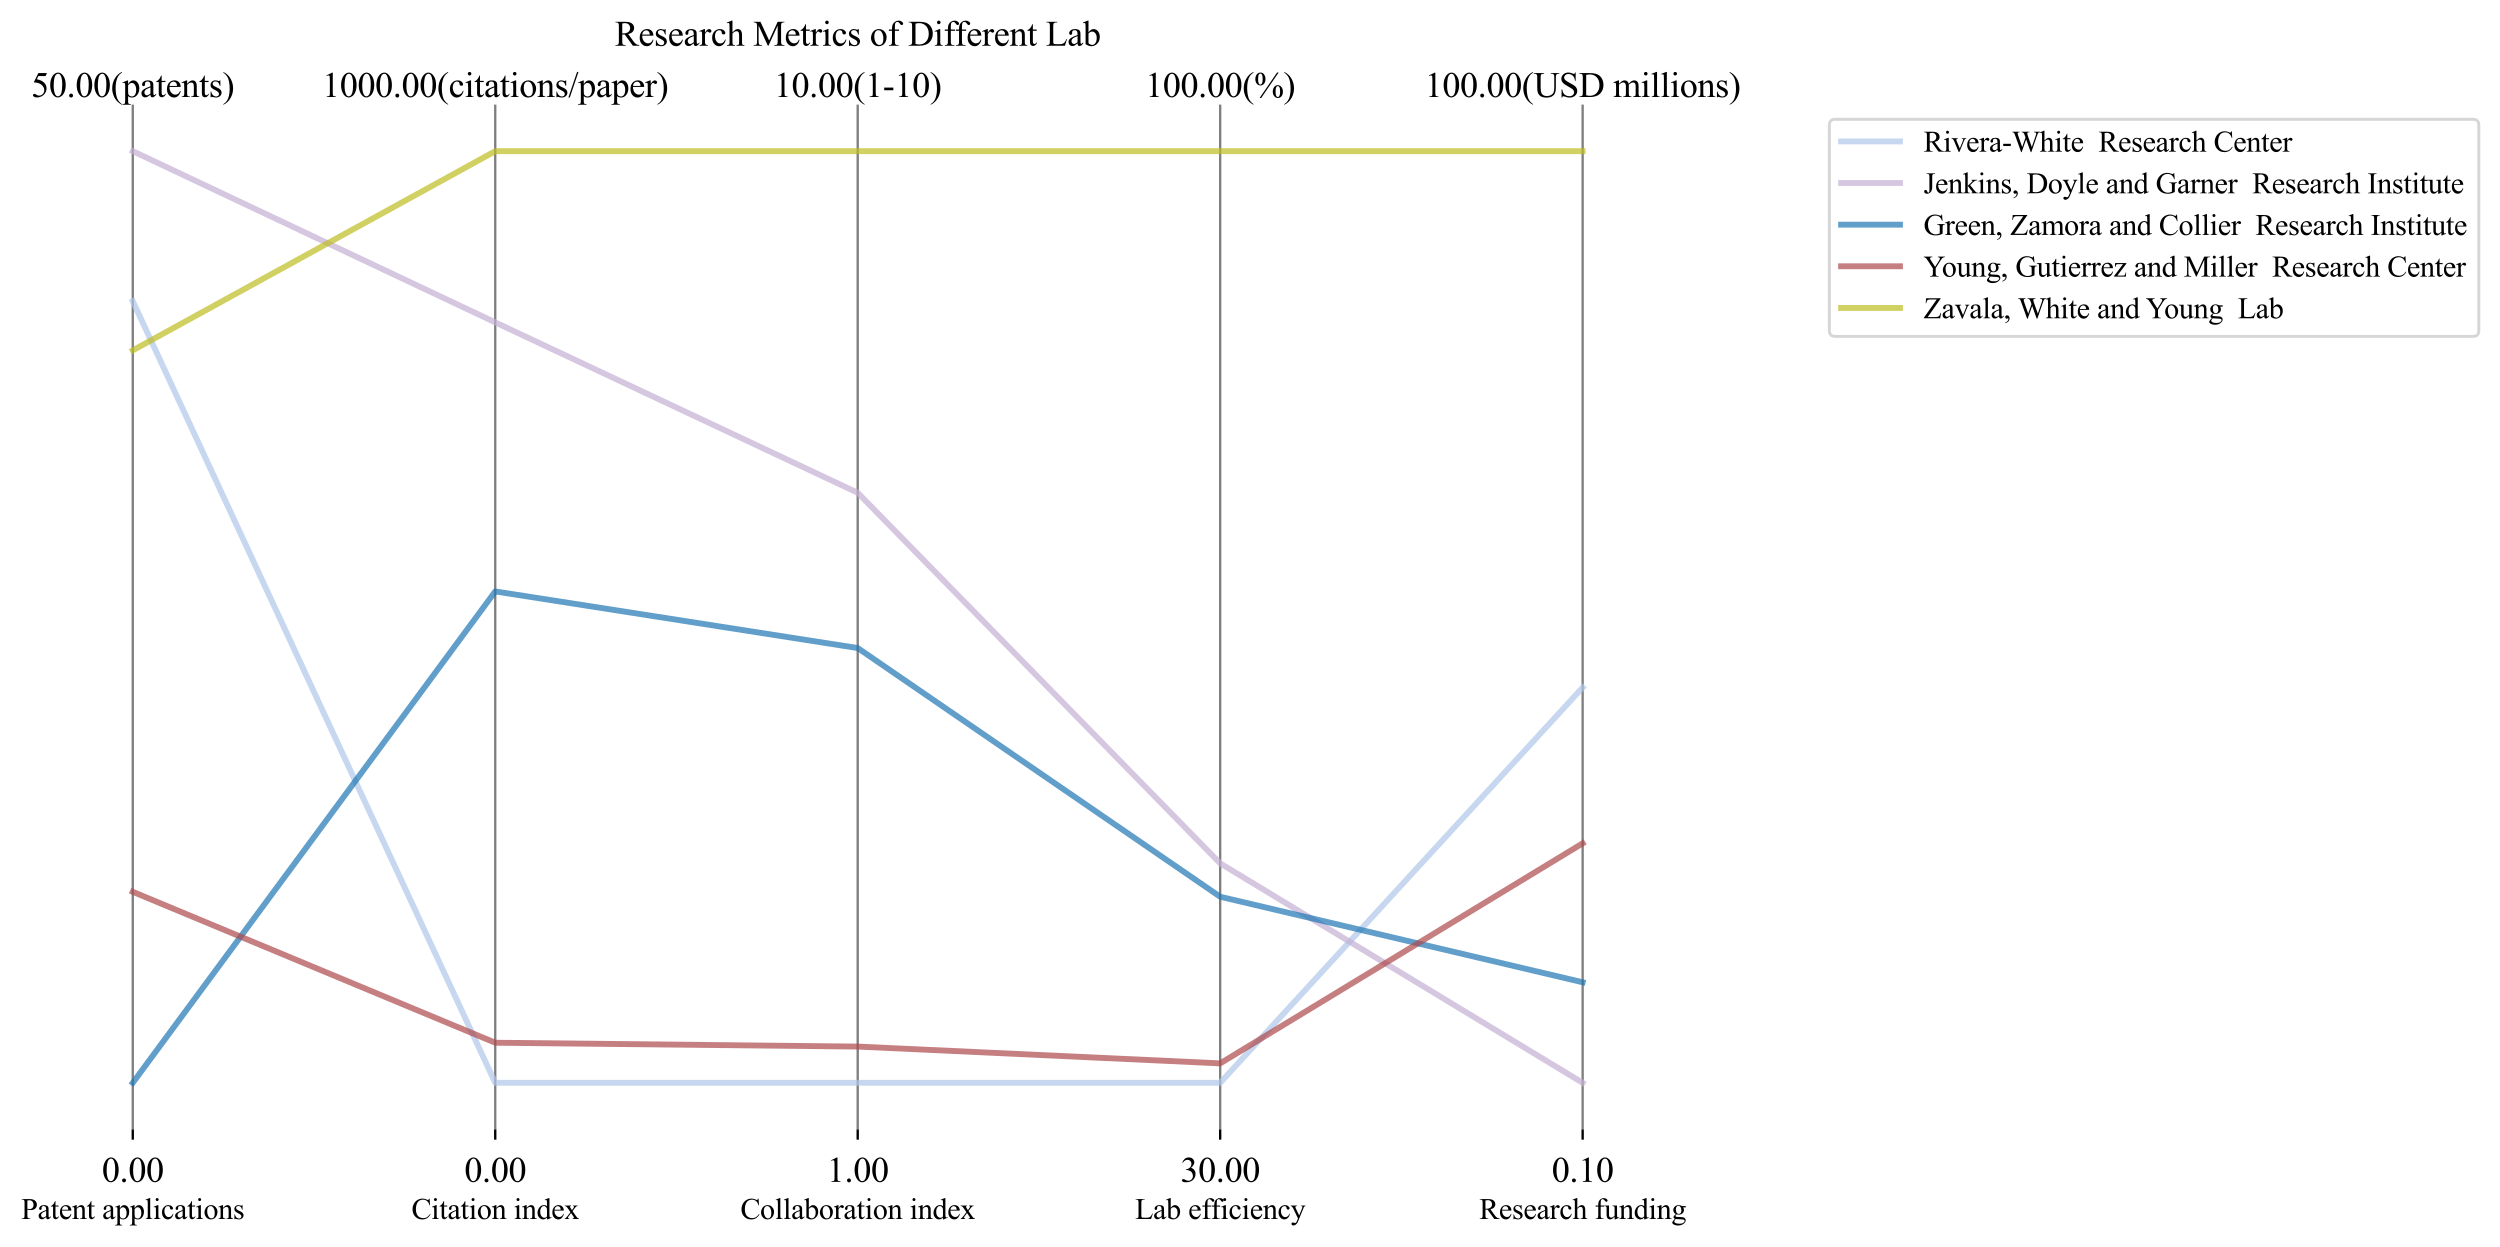 <?xml version="1.0" encoding="utf-8" standalone="no"?>
<!DOCTYPE svg PUBLIC "-//W3C//DTD SVG 1.1//EN"
  "http://www.w3.org/Graphics/SVG/1.1/DTD/svg11.dtd">
<svg xmlns:xlink="http://www.w3.org/1999/xlink" width="849.379pt" height="423.514pt" viewBox="0 0 849.379 423.514" xmlns="http://www.w3.org/2000/svg" version="1.1">
 <defs>
  <style type="text/css">*{stroke-linejoin: round; stroke-linecap: butt}</style>
 </defs>
 <g id="figure_1">
  <g id="patch_1">
   <path d="M 0 423.514 
L 849.379 423.514 
L 849.379 0 
L 0 0 
z
" style="fill: #ffffff"/>
  </g>
  <g id="axes_1">
   <g id="patch_2">
    <path d="M 20.479 383.712 
L 562.335 383.712 
L 562.335 35.532 
L 20.479 35.532 
z
" style="fill: #ffffff"/>
   </g>
   <g id="matplotlib.axis_1">
    <g id="xtick_1">
     <g id="line2d_1">
      <defs>
       <path id="m7fd215e7b6" d="M 0 0 
L 0 3.5 
" style="stroke: #000000; stroke-width: 0.8"/>
      </defs>
      <g>
       <use xlink:href="#m7fd215e7b6" x="45.109" y="383.712" style="stroke: #000000; stroke-width: 0.8"/>
      </g>
     </g>
     <g id="text_1">
      <!-- Patent applications -->
      <g transform="translate(7.2 414.156) scale(0.1 -0.1)">
       <defs>
        <path id="TimesNewRomanPSMT-50" d="M 1313 1984 
L 1313 750 
Q 1313 350 1400 253 
Q 1519 116 1759 116 
L 1922 116 
L 1922 0 
L 106 0 
L 106 116 
L 266 116 
Q 534 116 650 291 
Q 713 388 713 750 
L 713 3488 
Q 713 3888 628 3984 
Q 506 4122 266 4122 
L 106 4122 
L 106 4238 
L 1659 4238 
Q 2228 4238 2556 4120 
Q 2884 4003 3109 3725 
Q 3334 3447 3334 3066 
Q 3334 2547 2992 2222 
Q 2650 1897 2025 1897 
Q 1872 1897 1694 1919 
Q 1516 1941 1313 1984 
z
M 1313 2163 
Q 1478 2131 1606 2115 
Q 1734 2100 1825 2100 
Q 2150 2100 2386 2351 
Q 2622 2603 2622 3003 
Q 2622 3278 2509 3514 
Q 2397 3750 2190 3867 
Q 1984 3984 1722 3984 
Q 1563 3984 1313 3925 
L 1313 2163 
z
" transform="scale(0.016)"/>
        <path id="TimesNewRomanPSMT-61" d="M 1822 413 
Q 1381 72 1269 19 
Q 1100 -59 909 -59 
Q 613 -59 420 144 
Q 228 347 228 678 
Q 228 888 322 1041 
Q 450 1253 767 1440 
Q 1084 1628 1822 1897 
L 1822 2009 
Q 1822 2438 1686 2597 
Q 1550 2756 1291 2756 
Q 1094 2756 978 2650 
Q 859 2544 859 2406 
L 866 2225 
Q 866 2081 792 2003 
Q 719 1925 600 1925 
Q 484 1925 411 2006 
Q 338 2088 338 2228 
Q 338 2497 613 2722 
Q 888 2947 1384 2947 
Q 1766 2947 2009 2819 
Q 2194 2722 2281 2516 
Q 2338 2381 2338 1966 
L 2338 994 
Q 2338 584 2353 492 
Q 2369 400 2405 369 
Q 2441 338 2488 338 
Q 2538 338 2575 359 
Q 2641 400 2828 588 
L 2828 413 
Q 2478 -56 2159 -56 
Q 2006 -56 1915 50 
Q 1825 156 1822 413 
z
M 1822 616 
L 1822 1706 
Q 1350 1519 1213 1441 
Q 966 1303 859 1153 
Q 753 1003 753 825 
Q 753 600 887 451 
Q 1022 303 1197 303 
Q 1434 303 1822 616 
z
" transform="scale(0.016)"/>
        <path id="TimesNewRomanPSMT-74" d="M 1031 3803 
L 1031 2863 
L 1700 2863 
L 1700 2644 
L 1031 2644 
L 1031 788 
Q 1031 509 1111 412 
Q 1191 316 1316 316 
Q 1419 316 1516 380 
Q 1613 444 1666 569 
L 1788 569 
Q 1678 263 1478 108 
Q 1278 -47 1066 -47 
Q 922 -47 784 33 
Q 647 113 581 261 
Q 516 409 516 719 
L 516 2644 
L 63 2644 
L 63 2747 
Q 234 2816 414 2980 
Q 594 3144 734 3369 
Q 806 3488 934 3803 
L 1031 3803 
z
" transform="scale(0.016)"/>
        <path id="TimesNewRomanPSMT-65" d="M 681 1784 
Q 678 1147 991 784 
Q 1303 422 1725 422 
Q 2006 422 2214 576 
Q 2422 731 2563 1106 
L 2659 1044 
Q 2594 616 2278 264 
Q 1963 -88 1488 -88 
Q 972 -88 605 314 
Q 238 716 238 1394 
Q 238 2128 614 2539 
Q 991 2950 1559 2950 
Q 2041 2950 2350 2633 
Q 2659 2316 2659 1784 
L 681 1784 
z
M 681 1966 
L 2006 1966 
Q 1991 2241 1941 2353 
Q 1863 2528 1708 2628 
Q 1553 2728 1384 2728 
Q 1125 2728 920 2526 
Q 716 2325 681 1966 
z
" transform="scale(0.016)"/>
        <path id="TimesNewRomanPSMT-6e" d="M 1034 2341 
Q 1538 2947 1994 2947 
Q 2228 2947 2397 2830 
Q 2566 2713 2666 2444 
Q 2734 2256 2734 1869 
L 2734 647 
Q 2734 375 2778 278 
Q 2813 200 2889 156 
Q 2966 113 3172 113 
L 3172 0 
L 1756 0 
L 1756 113 
L 1816 113 
Q 2016 113 2095 173 
Q 2175 234 2206 353 
Q 2219 400 2219 647 
L 2219 1819 
Q 2219 2209 2117 2386 
Q 2016 2563 1775 2563 
Q 1403 2563 1034 2156 
L 1034 647 
Q 1034 356 1069 288 
Q 1113 197 1189 155 
Q 1266 113 1500 113 
L 1500 0 
L 84 0 
L 84 113 
L 147 113 
Q 366 113 442 223 
Q 519 334 519 647 
L 519 1709 
Q 519 2225 495 2337 
Q 472 2450 423 2490 
Q 375 2531 294 2531 
Q 206 2531 84 2484 
L 38 2597 
L 900 2947 
L 1034 2947 
L 1034 2341 
z
" transform="scale(0.016)"/>
        <path id="TimesNewRomanPSMT-20" transform="scale(0.016)"/>
        <path id="TimesNewRomanPSMT-70" d="M -6 2578 
L 875 2934 
L 994 2934 
L 994 2266 
Q 1216 2644 1439 2795 
Q 1663 2947 1909 2947 
Q 2341 2947 2628 2609 
Q 2981 2197 2981 1534 
Q 2981 794 2556 309 
Q 2206 -88 1675 -88 
Q 1444 -88 1275 -22 
Q 1150 25 994 166 
L 994 -706 
Q 994 -1000 1030 -1079 
Q 1066 -1159 1155 -1206 
Q 1244 -1253 1478 -1253 
L 1478 -1369 
L -22 -1369 
L -22 -1253 
L 56 -1253 
Q 228 -1256 350 -1188 
Q 409 -1153 442 -1076 
Q 475 -1000 475 -688 
L 475 2019 
Q 475 2297 450 2372 
Q 425 2447 370 2484 
Q 316 2522 222 2522 
Q 147 2522 31 2478 
L -6 2578 
z
M 994 2081 
L 994 1013 
Q 994 666 1022 556 
Q 1066 375 1236 237 
Q 1406 100 1666 100 
Q 1978 100 2172 344 
Q 2425 663 2425 1241 
Q 2425 1897 2138 2250 
Q 1938 2494 1663 2494 
Q 1513 2494 1366 2419 
Q 1253 2363 994 2081 
z
" transform="scale(0.016)"/>
        <path id="TimesNewRomanPSMT-6c" d="M 1184 4444 
L 1184 647 
Q 1184 378 1223 290 
Q 1263 203 1344 158 
Q 1425 113 1647 113 
L 1647 0 
L 244 0 
L 244 113 
Q 441 113 512 153 
Q 584 194 625 287 
Q 666 381 666 647 
L 666 3247 
Q 666 3731 644 3842 
Q 622 3953 573 3993 
Q 525 4034 450 4034 
Q 369 4034 244 3984 
L 191 4094 
L 1044 4444 
L 1184 4444 
z
" transform="scale(0.016)"/>
        <path id="TimesNewRomanPSMT-69" d="M 928 4444 
Q 1059 4444 1151 4351 
Q 1244 4259 1244 4128 
Q 1244 3997 1151 3903 
Q 1059 3809 928 3809 
Q 797 3809 703 3903 
Q 609 3997 609 4128 
Q 609 4259 701 4351 
Q 794 4444 928 4444 
z
M 1188 2947 
L 1188 647 
Q 1188 378 1227 289 
Q 1266 200 1342 156 
Q 1419 113 1622 113 
L 1622 0 
L 231 0 
L 231 113 
Q 441 113 512 153 
Q 584 194 626 287 
Q 669 381 669 647 
L 669 1750 
Q 669 2216 641 2353 
Q 619 2453 572 2492 
Q 525 2531 444 2531 
Q 356 2531 231 2484 
L 188 2597 
L 1050 2947 
L 1188 2947 
z
" transform="scale(0.016)"/>
        <path id="TimesNewRomanPSMT-63" d="M 2631 1088 
Q 2516 522 2178 217 
Q 1841 -88 1431 -88 
Q 944 -88 581 321 
Q 219 731 219 1428 
Q 219 2103 620 2525 
Q 1022 2947 1584 2947 
Q 2006 2947 2278 2723 
Q 2550 2500 2550 2259 
Q 2550 2141 2473 2067 
Q 2397 1994 2259 1994 
Q 2075 1994 1981 2113 
Q 1928 2178 1911 2362 
Q 1894 2547 1784 2644 
Q 1675 2738 1481 2738 
Q 1169 2738 978 2506 
Q 725 2200 725 1697 
Q 725 1184 976 792 
Q 1228 400 1656 400 
Q 1963 400 2206 609 
Q 2378 753 2541 1131 
L 2631 1088 
z
" transform="scale(0.016)"/>
        <path id="TimesNewRomanPSMT-6f" d="M 1600 2947 
Q 2250 2947 2644 2453 
Q 2978 2031 2978 1484 
Q 2978 1100 2793 706 
Q 2609 313 2286 112 
Q 1963 -88 1566 -88 
Q 919 -88 538 428 
Q 216 863 216 1403 
Q 216 1797 411 2186 
Q 606 2575 925 2761 
Q 1244 2947 1600 2947 
z
M 1503 2744 
Q 1338 2744 1170 2645 
Q 1003 2547 900 2300 
Q 797 2053 797 1666 
Q 797 1041 1045 587 
Q 1294 134 1700 134 
Q 2003 134 2200 384 
Q 2397 634 2397 1244 
Q 2397 2006 2069 2444 
Q 1847 2744 1503 2744 
z
" transform="scale(0.016)"/>
        <path id="TimesNewRomanPSMT-73" d="M 2050 2947 
L 2050 1972 
L 1947 1972 
Q 1828 2431 1642 2597 
Q 1456 2763 1169 2763 
Q 950 2763 815 2647 
Q 681 2531 681 2391 
Q 681 2216 781 2091 
Q 878 1963 1175 1819 
L 1631 1597 
Q 2266 1288 2266 781 
Q 2266 391 1970 151 
Q 1675 -88 1309 -88 
Q 1047 -88 709 6 
Q 606 38 541 38 
Q 469 38 428 -44 
L 325 -44 
L 325 978 
L 428 978 
Q 516 541 762 319 
Q 1009 97 1316 97 
Q 1531 97 1667 223 
Q 1803 350 1803 528 
Q 1803 744 1651 891 
Q 1500 1038 1047 1263 
Q 594 1488 453 1669 
Q 313 1847 313 2119 
Q 313 2472 555 2709 
Q 797 2947 1181 2947 
Q 1350 2947 1591 2875 
Q 1750 2828 1803 2828 
Q 1853 2828 1881 2850 
Q 1909 2872 1947 2947 
L 2050 2947 
z
" transform="scale(0.016)"/>
       </defs>
       <use xlink:href="#TimesNewRomanPSMT-50"/>
       <use xlink:href="#TimesNewRomanPSMT-61" transform="translate(55.615 0)"/>
       <use xlink:href="#TimesNewRomanPSMT-74" transform="translate(100 0)"/>
       <use xlink:href="#TimesNewRomanPSMT-65" transform="translate(127.783 0)"/>
       <use xlink:href="#TimesNewRomanPSMT-6e" transform="translate(172.168 0)"/>
       <use xlink:href="#TimesNewRomanPSMT-74" transform="translate(222.168 0)"/>
       <use xlink:href="#TimesNewRomanPSMT-20" transform="translate(249.951 0)"/>
       <use xlink:href="#TimesNewRomanPSMT-61" transform="translate(274.951 0)"/>
       <use xlink:href="#TimesNewRomanPSMT-70" transform="translate(319.336 0)"/>
       <use xlink:href="#TimesNewRomanPSMT-70" transform="translate(369.336 0)"/>
       <use xlink:href="#TimesNewRomanPSMT-6c" transform="translate(419.336 0)"/>
       <use xlink:href="#TimesNewRomanPSMT-69" transform="translate(447.119 0)"/>
       <use xlink:href="#TimesNewRomanPSMT-63" transform="translate(474.902 0)"/>
       <use xlink:href="#TimesNewRomanPSMT-61" transform="translate(519.287 0)"/>
       <use xlink:href="#TimesNewRomanPSMT-74" transform="translate(563.672 0)"/>
       <use xlink:href="#TimesNewRomanPSMT-69" transform="translate(591.455 0)"/>
       <use xlink:href="#TimesNewRomanPSMT-6f" transform="translate(619.238 0)"/>
       <use xlink:href="#TimesNewRomanPSMT-6e" transform="translate(669.238 0)"/>
       <use xlink:href="#TimesNewRomanPSMT-73" transform="translate(719.238 0)"/>
      </g>
     </g>
    </g>
    <g id="xtick_2">
     <g id="line2d_2">
      <g>
       <use xlink:href="#m7fd215e7b6" x="168.258" y="383.712" style="stroke: #000000; stroke-width: 0.8"/>
      </g>
     </g>
     <g id="text_2">
      <!-- Citation index -->
      <g transform="translate(139.788 414.156) scale(0.1 -0.1)">
       <defs>
        <path id="TimesNewRomanPSMT-43" d="M 3853 4334 
L 3950 2894 
L 3853 2894 
Q 3659 3541 3300 3825 
Q 2941 4109 2438 4109 
Q 2016 4109 1675 3895 
Q 1334 3681 1139 3212 
Q 944 2744 944 2047 
Q 944 1472 1128 1050 
Q 1313 628 1683 403 
Q 2053 178 2528 178 
Q 2941 178 3256 354 
Q 3572 531 3950 1056 
L 4047 994 
Q 3728 428 3303 165 
Q 2878 -97 2294 -97 
Q 1241 -97 663 684 
Q 231 1266 231 2053 
Q 231 2688 515 3219 
Q 800 3750 1298 4042 
Q 1797 4334 2388 4334 
Q 2847 4334 3294 4109 
Q 3425 4041 3481 4041 
Q 3566 4041 3628 4100 
Q 3709 4184 3744 4334 
L 3853 4334 
z
" transform="scale(0.016)"/>
        <path id="TimesNewRomanPSMT-64" d="M 2222 322 
Q 2013 103 1813 7 
Q 1613 -88 1381 -88 
Q 913 -88 563 304 
Q 213 697 213 1313 
Q 213 1928 600 2439 
Q 988 2950 1597 2950 
Q 1975 2950 2222 2709 
L 2222 3238 
Q 2222 3728 2198 3840 
Q 2175 3953 2125 3993 
Q 2075 4034 2000 4034 
Q 1919 4034 1784 3984 
L 1744 4094 
L 2597 4444 
L 2738 4444 
L 2738 1134 
Q 2738 631 2761 520 
Q 2784 409 2836 365 
Q 2888 322 2956 322 
Q 3041 322 3181 375 
L 3216 266 
L 2366 -88 
L 2222 -88 
L 2222 322 
z
M 2222 541 
L 2222 2016 
Q 2203 2228 2109 2403 
Q 2016 2578 1861 2667 
Q 1706 2756 1559 2756 
Q 1284 2756 1069 2509 
Q 784 2184 784 1559 
Q 784 928 1059 592 
Q 1334 256 1672 256 
Q 1956 256 2222 541 
z
" transform="scale(0.016)"/>
        <path id="TimesNewRomanPSMT-78" d="M 84 2863 
L 1431 2863 
L 1431 2747 
Q 1303 2747 1251 2703 
Q 1200 2659 1200 2588 
Q 1200 2513 1309 2356 
Q 1344 2306 1413 2200 
L 1616 1875 
L 1850 2200 
Q 2075 2509 2075 2591 
Q 2075 2656 2022 2701 
Q 1969 2747 1850 2747 
L 1850 2863 
L 2819 2863 
L 2819 2747 
Q 2666 2738 2553 2663 
Q 2400 2556 2134 2200 
L 1744 1678 
L 2456 653 
Q 2719 275 2831 198 
Q 2944 122 3122 113 
L 3122 0 
L 1772 0 
L 1772 113 
Q 1913 113 1991 175 
Q 2050 219 2050 291 
Q 2050 363 1850 653 
L 1431 1266 
L 972 653 
Q 759 369 759 316 
Q 759 241 829 180 
Q 900 119 1041 113 
L 1041 0 
L 106 0 
L 106 113 
Q 219 128 303 191 
Q 422 281 703 653 
L 1303 1450 
L 759 2238 
Q 528 2575 401 2661 
Q 275 2747 84 2747 
L 84 2863 
z
" transform="scale(0.016)"/>
       </defs>
       <use xlink:href="#TimesNewRomanPSMT-43"/>
       <use xlink:href="#TimesNewRomanPSMT-69" transform="translate(66.699 0)"/>
       <use xlink:href="#TimesNewRomanPSMT-74" transform="translate(94.482 0)"/>
       <use xlink:href="#TimesNewRomanPSMT-61" transform="translate(122.266 0)"/>
       <use xlink:href="#TimesNewRomanPSMT-74" transform="translate(166.65 0)"/>
       <use xlink:href="#TimesNewRomanPSMT-69" transform="translate(194.434 0)"/>
       <use xlink:href="#TimesNewRomanPSMT-6f" transform="translate(222.217 0)"/>
       <use xlink:href="#TimesNewRomanPSMT-6e" transform="translate(272.217 0)"/>
       <use xlink:href="#TimesNewRomanPSMT-20" transform="translate(322.217 0)"/>
       <use xlink:href="#TimesNewRomanPSMT-69" transform="translate(347.217 0)"/>
       <use xlink:href="#TimesNewRomanPSMT-6e" transform="translate(375 0)"/>
       <use xlink:href="#TimesNewRomanPSMT-64" transform="translate(425 0)"/>
       <use xlink:href="#TimesNewRomanPSMT-65" transform="translate(475 0)"/>
       <use xlink:href="#TimesNewRomanPSMT-78" transform="translate(519.385 0)"/>
      </g>
     </g>
    </g>
    <g id="xtick_3">
     <g id="line2d_3">
      <g>
       <use xlink:href="#m7fd215e7b6" x="291.407" y="383.712" style="stroke: #000000; stroke-width: 0.8"/>
      </g>
     </g>
     <g id="text_3">
      <!-- Collaboration index -->
      <g transform="translate(251.553 414.156) scale(0.1 -0.1)">
       <defs>
        <path id="TimesNewRomanPSMT-62" d="M 984 2369 
Q 1400 2947 1881 2947 
Q 2322 2947 2650 2570 
Q 2978 2194 2978 1541 
Q 2978 778 2472 313 
Q 2038 -88 1503 -88 
Q 1253 -88 995 3 
Q 738 94 469 275 
L 469 3241 
Q 469 3728 445 3840 
Q 422 3953 372 3993 
Q 322 4034 247 4034 
Q 159 4034 28 3984 
L -16 4094 
L 844 4444 
L 984 4444 
L 984 2369 
z
M 984 2169 
L 984 456 
Q 1144 300 1314 220 
Q 1484 141 1663 141 
Q 1947 141 2192 453 
Q 2438 766 2438 1363 
Q 2438 1913 2192 2208 
Q 1947 2503 1634 2503 
Q 1469 2503 1303 2419 
Q 1178 2356 984 2169 
z
" transform="scale(0.016)"/>
        <path id="TimesNewRomanPSMT-72" d="M 1038 2947 
L 1038 2303 
Q 1397 2947 1775 2947 
Q 1947 2947 2059 2842 
Q 2172 2738 2172 2600 
Q 2172 2478 2090 2393 
Q 2009 2309 1897 2309 
Q 1788 2309 1652 2417 
Q 1516 2525 1450 2525 
Q 1394 2525 1328 2463 
Q 1188 2334 1038 2041 
L 1038 669 
Q 1038 431 1097 309 
Q 1138 225 1241 169 
Q 1344 113 1538 113 
L 1538 0 
L 72 0 
L 72 113 
Q 291 113 397 181 
Q 475 231 506 341 
Q 522 394 522 644 
L 522 1753 
Q 522 2253 501 2348 
Q 481 2444 426 2487 
Q 372 2531 291 2531 
Q 194 2531 72 2484 
L 41 2597 
L 906 2947 
L 1038 2947 
z
" transform="scale(0.016)"/>
       </defs>
       <use xlink:href="#TimesNewRomanPSMT-43"/>
       <use xlink:href="#TimesNewRomanPSMT-6f" transform="translate(66.699 0)"/>
       <use xlink:href="#TimesNewRomanPSMT-6c" transform="translate(116.699 0)"/>
       <use xlink:href="#TimesNewRomanPSMT-6c" transform="translate(144.482 0)"/>
       <use xlink:href="#TimesNewRomanPSMT-61" transform="translate(172.266 0)"/>
       <use xlink:href="#TimesNewRomanPSMT-62" transform="translate(216.65 0)"/>
       <use xlink:href="#TimesNewRomanPSMT-6f" transform="translate(266.65 0)"/>
       <use xlink:href="#TimesNewRomanPSMT-72" transform="translate(316.65 0)"/>
       <use xlink:href="#TimesNewRomanPSMT-61" transform="translate(349.951 0)"/>
       <use xlink:href="#TimesNewRomanPSMT-74" transform="translate(394.336 0)"/>
       <use xlink:href="#TimesNewRomanPSMT-69" transform="translate(422.119 0)"/>
       <use xlink:href="#TimesNewRomanPSMT-6f" transform="translate(449.902 0)"/>
       <use xlink:href="#TimesNewRomanPSMT-6e" transform="translate(499.902 0)"/>
       <use xlink:href="#TimesNewRomanPSMT-20" transform="translate(549.902 0)"/>
       <use xlink:href="#TimesNewRomanPSMT-69" transform="translate(574.902 0)"/>
       <use xlink:href="#TimesNewRomanPSMT-6e" transform="translate(602.686 0)"/>
       <use xlink:href="#TimesNewRomanPSMT-64" transform="translate(652.686 0)"/>
       <use xlink:href="#TimesNewRomanPSMT-65" transform="translate(702.686 0)"/>
       <use xlink:href="#TimesNewRomanPSMT-78" transform="translate(747.07 0)"/>
      </g>
     </g>
    </g>
    <g id="xtick_4">
     <g id="line2d_4">
      <g>
       <use xlink:href="#m7fd215e7b6" x="414.556" y="383.712" style="stroke: #000000; stroke-width: 0.8"/>
      </g>
     </g>
     <g id="text_4">
      <!-- Lab efficiency -->
      <g transform="translate(385.634 414.156) scale(0.1 -0.1)">
       <defs>
        <path id="TimesNewRomanPSMT-4c" d="M 3669 1172 
L 3772 1150 
L 3409 0 
L 128 0 
L 128 116 
L 288 116 
Q 556 116 672 291 
Q 738 391 738 753 
L 738 3488 
Q 738 3884 650 3984 
Q 528 4122 288 4122 
L 128 4122 
L 128 4238 
L 2047 4238 
L 2047 4122 
Q 1709 4125 1573 4059 
Q 1438 3994 1388 3894 
Q 1338 3794 1338 3416 
L 1338 753 
Q 1338 494 1388 397 
Q 1425 331 1503 300 
Q 1581 269 1991 269 
L 2300 269 
Q 2788 269 2984 341 
Q 3181 413 3343 595 
Q 3506 778 3669 1172 
z
" transform="scale(0.016)"/>
        <path id="TimesNewRomanPSMT-66" d="M 1319 2638 
L 1319 756 
Q 1319 356 1406 250 
Q 1522 113 1716 113 
L 1975 113 
L 1975 0 
L 266 0 
L 266 113 
L 394 113 
Q 519 113 622 175 
Q 725 238 764 344 
Q 803 450 803 756 
L 803 2638 
L 247 2638 
L 247 2863 
L 803 2863 
L 803 3050 
Q 803 3478 940 3775 
Q 1078 4072 1361 4255 
Q 1644 4438 1997 4438 
Q 2325 4438 2600 4225 
Q 2781 4084 2781 3909 
Q 2781 3816 2700 3733 
Q 2619 3650 2525 3650 
Q 2453 3650 2373 3701 
Q 2294 3753 2178 3923 
Q 2063 4094 1966 4153 
Q 1869 4213 1750 4213 
Q 1606 4213 1506 4136 
Q 1406 4059 1362 3898 
Q 1319 3738 1319 3069 
L 1319 2863 
L 2056 2863 
L 2056 2638 
L 1319 2638 
z
" transform="scale(0.016)"/>
        <path id="TimesNewRomanPSMT-79" d="M 38 2863 
L 1372 2863 
L 1372 2747 
L 1306 2747 
Q 1166 2747 1095 2686 
Q 1025 2625 1025 2534 
Q 1025 2413 1128 2197 
L 1825 753 
L 2466 2334 
Q 2519 2463 2519 2588 
Q 2519 2644 2497 2672 
Q 2472 2706 2419 2726 
Q 2366 2747 2231 2747 
L 2231 2863 
L 3163 2863 
L 3163 2747 
Q 3047 2734 2984 2696 
Q 2922 2659 2847 2556 
Q 2819 2513 2741 2316 
L 1575 -541 
Q 1406 -956 1132 -1168 
Q 859 -1381 606 -1381 
Q 422 -1381 303 -1275 
Q 184 -1169 184 -1031 
Q 184 -900 270 -820 
Q 356 -741 506 -741 
Q 609 -741 788 -809 
Q 913 -856 944 -856 
Q 1038 -856 1148 -759 
Q 1259 -663 1372 -384 
L 1575 113 
L 547 2272 
Q 500 2369 397 2513 
Q 319 2622 269 2659 
Q 197 2709 38 2747 
L 38 2863 
z
" transform="scale(0.016)"/>
       </defs>
       <use xlink:href="#TimesNewRomanPSMT-4c"/>
       <use xlink:href="#TimesNewRomanPSMT-61" transform="translate(61.084 0)"/>
       <use xlink:href="#TimesNewRomanPSMT-62" transform="translate(105.469 0)"/>
       <use xlink:href="#TimesNewRomanPSMT-20" transform="translate(155.469 0)"/>
       <use xlink:href="#TimesNewRomanPSMT-65" transform="translate(180.469 0)"/>
       <use xlink:href="#TimesNewRomanPSMT-66" transform="translate(224.854 0)"/>
       <use xlink:href="#TimesNewRomanPSMT-66" transform="translate(256.404 0)"/>
       <use xlink:href="#TimesNewRomanPSMT-69" transform="translate(289.705 0)"/>
       <use xlink:href="#TimesNewRomanPSMT-63" transform="translate(317.488 0)"/>
       <use xlink:href="#TimesNewRomanPSMT-69" transform="translate(361.873 0)"/>
       <use xlink:href="#TimesNewRomanPSMT-65" transform="translate(389.656 0)"/>
       <use xlink:href="#TimesNewRomanPSMT-6e" transform="translate(434.041 0)"/>
       <use xlink:href="#TimesNewRomanPSMT-63" transform="translate(484.041 0)"/>
       <use xlink:href="#TimesNewRomanPSMT-79" transform="translate(528.426 0)"/>
      </g>
     </g>
    </g>
    <g id="xtick_5">
     <g id="line2d_5">
      <g>
       <use xlink:href="#m7fd215e7b6" x="537.705" y="383.712" style="stroke: #000000; stroke-width: 0.8"/>
      </g>
     </g>
     <g id="text_5">
      <!-- Research funding -->
      <g transform="translate(502.577 414.156) scale(0.1 -0.1)">
       <defs>
        <path id="TimesNewRomanPSMT-52" d="M 4325 0 
L 3194 0 
L 1759 1981 
Q 1600 1975 1500 1975 
Q 1459 1975 1412 1976 
Q 1366 1978 1316 1981 
L 1316 750 
Q 1316 350 1403 253 
Q 1522 116 1759 116 
L 1925 116 
L 1925 0 
L 109 0 
L 109 116 
L 269 116 
Q 538 116 653 291 
Q 719 388 719 750 
L 719 3488 
Q 719 3888 631 3984 
Q 509 4122 269 4122 
L 109 4122 
L 109 4238 
L 1653 4238 
Q 2328 4238 2648 4139 
Q 2969 4041 3192 3777 
Q 3416 3513 3416 3147 
Q 3416 2756 3161 2468 
Q 2906 2181 2372 2063 
L 3247 847 
Q 3547 428 3762 290 
Q 3978 153 4325 116 
L 4325 0 
z
M 1316 2178 
Q 1375 2178 1419 2176 
Q 1463 2175 1491 2175 
Q 2097 2175 2405 2437 
Q 2713 2700 2713 3106 
Q 2713 3503 2464 3751 
Q 2216 4000 1806 4000 
Q 1625 4000 1316 3941 
L 1316 2178 
z
" transform="scale(0.016)"/>
        <path id="TimesNewRomanPSMT-68" d="M 1041 4444 
L 1041 2350 
Q 1388 2731 1591 2839 
Q 1794 2947 1997 2947 
Q 2241 2947 2416 2812 
Q 2591 2678 2675 2391 
Q 2734 2191 2734 1659 
L 2734 647 
Q 2734 375 2778 275 
Q 2809 200 2884 156 
Q 2959 113 3159 113 
L 3159 0 
L 1753 0 
L 1753 113 
L 1819 113 
Q 2019 113 2097 173 
Q 2175 234 2206 353 
Q 2216 403 2216 647 
L 2216 1659 
Q 2216 2128 2167 2275 
Q 2119 2422 2012 2495 
Q 1906 2569 1756 2569 
Q 1603 2569 1437 2487 
Q 1272 2406 1041 2159 
L 1041 647 
Q 1041 353 1073 281 
Q 1106 209 1195 161 
Q 1284 113 1503 113 
L 1503 0 
L 84 0 
L 84 113 
Q 275 113 384 172 
Q 447 203 484 290 
Q 522 378 522 647 
L 522 3238 
Q 522 3728 498 3840 
Q 475 3953 426 3993 
Q 378 4034 297 4034 
Q 231 4034 84 3984 
L 41 4094 
L 897 4444 
L 1041 4444 
z
" transform="scale(0.016)"/>
        <path id="TimesNewRomanPSMT-75" d="M 2709 2863 
L 2709 1128 
Q 2709 631 2732 520 
Q 2756 409 2807 365 
Q 2859 322 2928 322 
Q 3025 322 3147 375 
L 3191 266 
L 2334 -88 
L 2194 -88 
L 2194 519 
Q 1825 119 1631 15 
Q 1438 -88 1222 -88 
Q 981 -88 804 51 
Q 628 191 559 409 
Q 491 628 491 1028 
L 491 2306 
Q 491 2509 447 2587 
Q 403 2666 317 2708 
Q 231 2750 6 2747 
L 6 2863 
L 1009 2863 
L 1009 947 
Q 1009 547 1148 422 
Q 1288 297 1484 297 
Q 1619 297 1789 381 
Q 1959 466 2194 703 
L 2194 2325 
Q 2194 2569 2105 2655 
Q 2016 2741 1734 2747 
L 1734 2863 
L 2709 2863 
z
" transform="scale(0.016)"/>
        <path id="TimesNewRomanPSMT-67" d="M 966 1044 
Q 703 1172 562 1401 
Q 422 1631 422 1909 
Q 422 2334 742 2640 
Q 1063 2947 1563 2947 
Q 1972 2947 2272 2747 
L 2878 2747 
Q 3013 2747 3034 2739 
Q 3056 2731 3066 2713 
Q 3084 2684 3084 2613 
Q 3084 2531 3069 2500 
Q 3059 2484 3036 2475 
Q 3013 2466 2878 2466 
L 2506 2466 
Q 2681 2241 2681 1891 
Q 2681 1491 2375 1206 
Q 2069 922 1553 922 
Q 1341 922 1119 984 
Q 981 866 932 777 
Q 884 688 884 625 
Q 884 572 936 522 
Q 988 472 1138 450 
Q 1225 438 1575 428 
Q 2219 413 2409 384 
Q 2700 344 2873 169 
Q 3047 -6 3047 -263 
Q 3047 -616 2716 -925 
Q 2228 -1381 1444 -1381 
Q 841 -1381 425 -1109 
Q 191 -953 191 -784 
Q 191 -709 225 -634 
Q 278 -519 444 -313 
Q 466 -284 763 25 
Q 600 122 533 198 
Q 466 275 466 372 
Q 466 481 555 628 
Q 644 775 966 1044 
z
M 1509 2797 
Q 1278 2797 1122 2612 
Q 966 2428 966 2047 
Q 966 1553 1178 1281 
Q 1341 1075 1591 1075 
Q 1828 1075 1981 1253 
Q 2134 1431 2134 1813 
Q 2134 2309 1919 2591 
Q 1759 2797 1509 2797 
z
M 934 0 
Q 788 -159 713 -296 
Q 638 -434 638 -550 
Q 638 -700 819 -813 
Q 1131 -1006 1722 -1006 
Q 2284 -1006 2551 -807 
Q 2819 -609 2819 -384 
Q 2819 -222 2659 -153 
Q 2497 -84 2016 -72 
Q 1313 -53 934 0 
z
" transform="scale(0.016)"/>
       </defs>
       <use xlink:href="#TimesNewRomanPSMT-52"/>
       <use xlink:href="#TimesNewRomanPSMT-65" transform="translate(66.699 0)"/>
       <use xlink:href="#TimesNewRomanPSMT-73" transform="translate(111.084 0)"/>
       <use xlink:href="#TimesNewRomanPSMT-65" transform="translate(150 0)"/>
       <use xlink:href="#TimesNewRomanPSMT-61" transform="translate(194.385 0)"/>
       <use xlink:href="#TimesNewRomanPSMT-72" transform="translate(238.77 0)"/>
       <use xlink:href="#TimesNewRomanPSMT-63" transform="translate(272.07 0)"/>
       <use xlink:href="#TimesNewRomanPSMT-68" transform="translate(316.455 0)"/>
       <use xlink:href="#TimesNewRomanPSMT-20" transform="translate(366.455 0)"/>
       <use xlink:href="#TimesNewRomanPSMT-66" transform="translate(391.455 0)"/>
       <use xlink:href="#TimesNewRomanPSMT-75" transform="translate(424.756 0)"/>
       <use xlink:href="#TimesNewRomanPSMT-6e" transform="translate(474.756 0)"/>
       <use xlink:href="#TimesNewRomanPSMT-64" transform="translate(524.756 0)"/>
       <use xlink:href="#TimesNewRomanPSMT-69" transform="translate(574.756 0)"/>
       <use xlink:href="#TimesNewRomanPSMT-6e" transform="translate(602.539 0)"/>
       <use xlink:href="#TimesNewRomanPSMT-67" transform="translate(652.539 0)"/>
      </g>
     </g>
    </g>
   </g>
   <g id="matplotlib.axis_2"/>
   <g id="line2d_6">
    <path d="M 45.109 383.712 
L 45.109 35.532 
" clip-path="url(#peee1e74210)" style="fill: none; stroke: #000000; stroke-opacity: 0.5; stroke-width: 0.8; stroke-linecap: square"/>
   </g>
   <g id="line2d_7">
    <path d="M 168.258 383.712 
L 168.258 35.532 
" clip-path="url(#peee1e74210)" style="fill: none; stroke: #000000; stroke-opacity: 0.5; stroke-width: 0.8; stroke-linecap: square"/>
   </g>
   <g id="line2d_8">
    <path d="M 291.407 383.712 
L 291.407 35.532 
" clip-path="url(#peee1e74210)" style="fill: none; stroke: #000000; stroke-opacity: 0.5; stroke-width: 0.8; stroke-linecap: square"/>
   </g>
   <g id="line2d_9">
    <path d="M 414.556 383.712 
L 414.556 35.532 
" clip-path="url(#peee1e74210)" style="fill: none; stroke: #000000; stroke-opacity: 0.5; stroke-width: 0.8; stroke-linecap: square"/>
   </g>
   <g id="line2d_10">
    <path d="M 537.705 383.712 
L 537.705 35.532 
" clip-path="url(#peee1e74210)" style="fill: none; stroke: #000000; stroke-opacity: 0.5; stroke-width: 0.8; stroke-linecap: square"/>
   </g>
   <g id="line2d_11">
    <path d="M 45.109 102.32 
L 168.258 367.886 
L 291.407 367.886 
L 414.556 367.886 
L 537.705 233.576 
" clip-path="url(#peee1e74210)" style="fill: none; stroke: #aec7e8; stroke-opacity: 0.7; stroke-width: 2; stroke-linecap: square"/>
   </g>
   <g id="line2d_12">
    <path d="M 45.109 51.359 
L 168.258 109.527 
L 291.407 167.419 
L 414.556 293.321 
L 537.705 367.886 
" clip-path="url(#peee1e74210)" style="fill: none; stroke: #c5b0d5; stroke-opacity: 0.7; stroke-width: 2; stroke-linecap: square"/>
   </g>
   <g id="line2d_13">
    <path d="M 45.109 367.886 
L 168.258 200.94 
L 291.407 220.173 
L 414.556 304.671 
L 537.705 333.73 
" clip-path="url(#peee1e74210)" style="fill: none; stroke: #1f77b4; stroke-opacity: 0.7; stroke-width: 2; stroke-linecap: square"/>
   </g>
   <g id="line2d_14">
    <path d="M 45.109 302.998 
L 168.258 354.269 
L 291.407 355.577 
L 414.556 361.284 
L 537.705 286.521 
" clip-path="url(#peee1e74210)" style="fill: none; stroke: #ad494a; stroke-opacity: 0.7; stroke-width: 2; stroke-linecap: square"/>
   </g>
   <g id="line2d_15">
    <path d="M 45.109 119.032 
L 168.258 51.359 
L 291.407 51.359 
L 414.556 51.359 
L 537.705 51.359 
" clip-path="url(#peee1e74210)" style="fill: none; stroke: #bcbd22; stroke-opacity: 0.7; stroke-width: 2; stroke-linecap: square"/>
   </g>
   <g id="text_6">
    <!-- 50.00(patents) -->
    <g transform="translate(10.617 32.966) scale(0.12 -0.12)">
     <defs>
      <path id="TimesNewRomanPSMT-35" d="M 2778 4238 
L 2534 3706 
L 1259 3706 
L 981 3138 
Q 1809 3016 2294 2522 
Q 2709 2097 2709 1522 
Q 2709 1188 2573 903 
Q 2438 619 2231 419 
Q 2025 219 1772 97 
Q 1413 -75 1034 -75 
Q 653 -75 479 54 
Q 306 184 306 341 
Q 306 428 378 495 
Q 450 563 559 563 
Q 641 563 702 538 
Q 763 513 909 409 
Q 1144 247 1384 247 
Q 1750 247 2026 523 
Q 2303 800 2303 1197 
Q 2303 1581 2056 1914 
Q 1809 2247 1375 2428 
Q 1034 2569 447 2591 
L 1259 4238 
L 2778 4238 
z
" transform="scale(0.016)"/>
      <path id="TimesNewRomanPSMT-30" d="M 231 2094 
Q 231 2819 450 3342 
Q 669 3866 1031 4122 
Q 1313 4325 1613 4325 
Q 2100 4325 2488 3828 
Q 2972 3213 2972 2159 
Q 2972 1422 2759 906 
Q 2547 391 2217 158 
Q 1888 -75 1581 -75 
Q 975 -75 572 641 
Q 231 1244 231 2094 
z
M 844 2016 
Q 844 1141 1059 588 
Q 1238 122 1591 122 
Q 1759 122 1940 273 
Q 2122 425 2216 781 
Q 2359 1319 2359 2297 
Q 2359 3022 2209 3506 
Q 2097 3866 1919 4016 
Q 1791 4119 1609 4119 
Q 1397 4119 1231 3928 
Q 1006 3669 925 3112 
Q 844 2556 844 2016 
z
" transform="scale(0.016)"/>
      <path id="TimesNewRomanPSMT-2e" d="M 800 606 
Q 947 606 1047 504 
Q 1147 403 1147 259 
Q 1147 116 1045 14 
Q 944 -88 800 -88 
Q 656 -88 554 14 
Q 453 116 453 259 
Q 453 406 554 506 
Q 656 606 800 606 
z
" transform="scale(0.016)"/>
      <path id="TimesNewRomanPSMT-28" d="M 1988 -1253 
L 1988 -1369 
Q 1516 -1131 1200 -813 
Q 750 -359 506 256 
Q 263 872 263 1534 
Q 263 2503 741 3301 
Q 1219 4100 1988 4444 
L 1988 4313 
Q 1603 4100 1356 3731 
Q 1109 3363 987 2797 
Q 866 2231 866 1616 
Q 866 947 969 400 
Q 1050 -31 1165 -292 
Q 1281 -553 1476 -793 
Q 1672 -1034 1988 -1253 
z
" transform="scale(0.016)"/>
      <path id="TimesNewRomanPSMT-29" d="M 144 4313 
L 144 4444 
Q 619 4209 934 3891 
Q 1381 3434 1625 2820 
Q 1869 2206 1869 1541 
Q 1869 572 1392 -226 
Q 916 -1025 144 -1369 
L 144 -1253 
Q 528 -1038 776 -670 
Q 1025 -303 1145 264 
Q 1266 831 1266 1447 
Q 1266 2113 1163 2663 
Q 1084 3094 967 3353 
Q 850 3613 656 3853 
Q 463 4094 144 4313 
z
" transform="scale(0.016)"/>
     </defs>
     <use xlink:href="#TimesNewRomanPSMT-35"/>
     <use xlink:href="#TimesNewRomanPSMT-30" transform="translate(50 0)"/>
     <use xlink:href="#TimesNewRomanPSMT-2e" transform="translate(100 0)"/>
     <use xlink:href="#TimesNewRomanPSMT-30" transform="translate(125 0)"/>
     <use xlink:href="#TimesNewRomanPSMT-30" transform="translate(175 0)"/>
     <use xlink:href="#TimesNewRomanPSMT-28" transform="translate(225 0)"/>
     <use xlink:href="#TimesNewRomanPSMT-70" transform="translate(258.301 0)"/>
     <use xlink:href="#TimesNewRomanPSMT-61" transform="translate(308.301 0)"/>
     <use xlink:href="#TimesNewRomanPSMT-74" transform="translate(352.686 0)"/>
     <use xlink:href="#TimesNewRomanPSMT-65" transform="translate(380.469 0)"/>
     <use xlink:href="#TimesNewRomanPSMT-6e" transform="translate(424.854 0)"/>
     <use xlink:href="#TimesNewRomanPSMT-74" transform="translate(474.854 0)"/>
     <use xlink:href="#TimesNewRomanPSMT-73" transform="translate(502.637 0)"/>
     <use xlink:href="#TimesNewRomanPSMT-29" transform="translate(541.553 0)"/>
    </g>
   </g>
   <g id="text_7">
    <!-- 0.00 -->
    <g transform="translate(34.609 401.541) scale(0.12 -0.12)">
     <use xlink:href="#TimesNewRomanPSMT-30"/>
     <use xlink:href="#TimesNewRomanPSMT-2e" transform="translate(50 0)"/>
     <use xlink:href="#TimesNewRomanPSMT-30" transform="translate(75 0)"/>
     <use xlink:href="#TimesNewRomanPSMT-30" transform="translate(125 0)"/>
    </g>
   </g>
   <g id="text_8">
    <!-- 1000.00(citations/paper) -->
    <g transform="translate(109.441 32.966) scale(0.12 -0.12)">
     <defs>
      <path id="TimesNewRomanPSMT-31" d="M 750 3822 
L 1781 4325 
L 1884 4325 
L 1884 747 
Q 1884 391 1914 303 
Q 1944 216 2037 169 
Q 2131 122 2419 116 
L 2419 0 
L 825 0 
L 825 116 
Q 1125 122 1212 167 
Q 1300 213 1334 289 
Q 1369 366 1369 747 
L 1369 3034 
Q 1369 3497 1338 3628 
Q 1316 3728 1258 3775 
Q 1200 3822 1119 3822 
Q 1003 3822 797 3725 
L 750 3822 
z
" transform="scale(0.016)"/>
      <path id="TimesNewRomanPSMT-2f" d="M 1794 4444 
L 259 -88 
L 9 -88 
L 1544 4444 
L 1794 4444 
z
" transform="scale(0.016)"/>
     </defs>
     <use xlink:href="#TimesNewRomanPSMT-31"/>
     <use xlink:href="#TimesNewRomanPSMT-30" transform="translate(50 0)"/>
     <use xlink:href="#TimesNewRomanPSMT-30" transform="translate(100 0)"/>
     <use xlink:href="#TimesNewRomanPSMT-30" transform="translate(150 0)"/>
     <use xlink:href="#TimesNewRomanPSMT-2e" transform="translate(200 0)"/>
     <use xlink:href="#TimesNewRomanPSMT-30" transform="translate(225 0)"/>
     <use xlink:href="#TimesNewRomanPSMT-30" transform="translate(275 0)"/>
     <use xlink:href="#TimesNewRomanPSMT-28" transform="translate(325 0)"/>
     <use xlink:href="#TimesNewRomanPSMT-63" transform="translate(358.301 0)"/>
     <use xlink:href="#TimesNewRomanPSMT-69" transform="translate(402.686 0)"/>
     <use xlink:href="#TimesNewRomanPSMT-74" transform="translate(430.469 0)"/>
     <use xlink:href="#TimesNewRomanPSMT-61" transform="translate(458.252 0)"/>
     <use xlink:href="#TimesNewRomanPSMT-74" transform="translate(502.637 0)"/>
     <use xlink:href="#TimesNewRomanPSMT-69" transform="translate(530.42 0)"/>
     <use xlink:href="#TimesNewRomanPSMT-6f" transform="translate(558.203 0)"/>
     <use xlink:href="#TimesNewRomanPSMT-6e" transform="translate(608.203 0)"/>
     <use xlink:href="#TimesNewRomanPSMT-73" transform="translate(658.203 0)"/>
     <use xlink:href="#TimesNewRomanPSMT-2f" transform="translate(697.119 0)"/>
     <use xlink:href="#TimesNewRomanPSMT-70" transform="translate(724.902 0)"/>
     <use xlink:href="#TimesNewRomanPSMT-61" transform="translate(774.902 0)"/>
     <use xlink:href="#TimesNewRomanPSMT-70" transform="translate(819.287 0)"/>
     <use xlink:href="#TimesNewRomanPSMT-65" transform="translate(869.287 0)"/>
     <use xlink:href="#TimesNewRomanPSMT-72" transform="translate(913.672 0)"/>
     <use xlink:href="#TimesNewRomanPSMT-29" transform="translate(946.973 0)"/>
    </g>
   </g>
   <g id="text_9">
    <!-- 0.00 -->
    <g transform="translate(157.758 401.541) scale(0.12 -0.12)">
     <use xlink:href="#TimesNewRomanPSMT-30"/>
     <use xlink:href="#TimesNewRomanPSMT-2e" transform="translate(50 0)"/>
     <use xlink:href="#TimesNewRomanPSMT-30" transform="translate(75 0)"/>
     <use xlink:href="#TimesNewRomanPSMT-30" transform="translate(125 0)"/>
    </g>
   </g>
   <g id="text_10">
    <!-- 10.00(1-10) -->
    <g transform="translate(262.914 32.966) scale(0.12 -0.12)">
     <defs>
      <path id="TimesNewRomanPSMT-2d" d="M 259 1672 
L 1875 1672 
L 1875 1200 
L 259 1200 
L 259 1672 
z
" transform="scale(0.016)"/>
     </defs>
     <use xlink:href="#TimesNewRomanPSMT-31"/>
     <use xlink:href="#TimesNewRomanPSMT-30" transform="translate(50 0)"/>
     <use xlink:href="#TimesNewRomanPSMT-2e" transform="translate(100 0)"/>
     <use xlink:href="#TimesNewRomanPSMT-30" transform="translate(125 0)"/>
     <use xlink:href="#TimesNewRomanPSMT-30" transform="translate(175 0)"/>
     <use xlink:href="#TimesNewRomanPSMT-28" transform="translate(225 0)"/>
     <use xlink:href="#TimesNewRomanPSMT-31" transform="translate(258.301 0)"/>
     <use xlink:href="#TimesNewRomanPSMT-2d" transform="translate(308.301 0)"/>
     <use xlink:href="#TimesNewRomanPSMT-31" transform="translate(341.602 0)"/>
     <use xlink:href="#TimesNewRomanPSMT-30" transform="translate(391.602 0)"/>
     <use xlink:href="#TimesNewRomanPSMT-29" transform="translate(441.602 0)"/>
    </g>
   </g>
   <g id="text_11">
    <!-- 1.00 -->
    <g transform="translate(280.907 401.541) scale(0.12 -0.12)">
     <use xlink:href="#TimesNewRomanPSMT-31"/>
     <use xlink:href="#TimesNewRomanPSMT-2e" transform="translate(50 0)"/>
     <use xlink:href="#TimesNewRomanPSMT-30" transform="translate(75 0)"/>
     <use xlink:href="#TimesNewRomanPSMT-30" transform="translate(125 0)"/>
    </g>
   </g>
   <g id="text_12">
    <!-- 100.00(%) -->
    <g transform="translate(389.063 32.966) scale(0.12 -0.12)">
     <defs>
      <path id="TimesNewRomanPSMT-25" d="M 4350 4334 
L 1263 -175 
L 984 -175 
L 4072 4334 
L 4350 4334 
z
M 1138 4334 
Q 1559 4334 1792 3984 
Q 2025 3634 2025 3181 
Q 2025 2638 1762 2341 
Q 1500 2044 1131 2044 
Q 884 2044 678 2180 
Q 472 2316 348 2584 
Q 225 2853 225 3181 
Q 225 3509 350 3786 
Q 475 4063 692 4198 
Q 909 4334 1138 4334 
z
M 1128 4159 
Q 969 4159 845 3971 
Q 722 3784 722 3184 
Q 722 2750 791 2522 
Q 844 2350 956 2256 
Q 1022 2200 1119 2200 
Q 1269 2200 1375 2363 
Q 1531 2603 1531 3166 
Q 1531 3759 1378 4000 
Q 1278 4159 1128 4159 
z
M 4206 2103 
Q 4428 2103 4648 1962 
Q 4869 1822 4989 1553 
Q 5109 1284 5109 963 
Q 5109 409 4843 117 
Q 4578 -175 4216 -175 
Q 3988 -175 3773 -34 
Q 3559 106 3436 367 
Q 3313 628 3313 963 
Q 3313 1291 3436 1562 
Q 3559 1834 3773 1968 
Q 3988 2103 4206 2103 
z
M 4209 1938 
Q 4059 1938 3950 1769 
Q 3809 1550 3809 941 
Q 3809 381 3953 159 
Q 4059 0 4209 0 
Q 4353 0 4466 172 
Q 4616 400 4616 956 
Q 4616 1544 4466 1778 
Q 4363 1938 4209 1938 
z
" transform="scale(0.016)"/>
     </defs>
     <use xlink:href="#TimesNewRomanPSMT-31"/>
     <use xlink:href="#TimesNewRomanPSMT-30" transform="translate(50 0)"/>
     <use xlink:href="#TimesNewRomanPSMT-30" transform="translate(100 0)"/>
     <use xlink:href="#TimesNewRomanPSMT-2e" transform="translate(150 0)"/>
     <use xlink:href="#TimesNewRomanPSMT-30" transform="translate(175 0)"/>
     <use xlink:href="#TimesNewRomanPSMT-30" transform="translate(225 0)"/>
     <use xlink:href="#TimesNewRomanPSMT-28" transform="translate(275 0)"/>
     <use xlink:href="#TimesNewRomanPSMT-25" transform="translate(308.301 0)"/>
     <use xlink:href="#TimesNewRomanPSMT-29" transform="translate(391.602 0)"/>
    </g>
   </g>
   <g id="text_13">
    <!-- 30.00 -->
    <g transform="translate(401.056 401.541) scale(0.12 -0.12)">
     <defs>
      <path id="TimesNewRomanPSMT-33" d="M 325 3431 
Q 506 3859 782 4092 
Q 1059 4325 1472 4325 
Q 1981 4325 2253 3994 
Q 2459 3747 2459 3466 
Q 2459 3003 1878 2509 
Q 2269 2356 2469 2072 
Q 2669 1788 2669 1403 
Q 2669 853 2319 450 
Q 1863 -75 997 -75 
Q 569 -75 414 31 
Q 259 138 259 259 
Q 259 350 332 419 
Q 406 488 509 488 
Q 588 488 669 463 
Q 722 447 909 348 
Q 1097 250 1169 231 
Q 1284 197 1416 197 
Q 1734 197 1970 444 
Q 2206 691 2206 1028 
Q 2206 1275 2097 1509 
Q 2016 1684 1919 1775 
Q 1784 1900 1550 2001 
Q 1316 2103 1072 2103 
L 972 2103 
L 972 2197 
Q 1219 2228 1467 2375 
Q 1716 2522 1828 2728 
Q 1941 2934 1941 3181 
Q 1941 3503 1739 3701 
Q 1538 3900 1238 3900 
Q 753 3900 428 3381 
L 325 3431 
z
" transform="scale(0.016)"/>
     </defs>
     <use xlink:href="#TimesNewRomanPSMT-33"/>
     <use xlink:href="#TimesNewRomanPSMT-30" transform="translate(50 0)"/>
     <use xlink:href="#TimesNewRomanPSMT-2e" transform="translate(100 0)"/>
     <use xlink:href="#TimesNewRomanPSMT-30" transform="translate(125 0)"/>
     <use xlink:href="#TimesNewRomanPSMT-30" transform="translate(175 0)"/>
    </g>
   </g>
   <g id="text_14">
    <!-- 100.00(USD millions) -->
    <g transform="translate(484.037 32.966) scale(0.12 -0.12)">
     <defs>
      <path id="TimesNewRomanPSMT-55" d="M 3053 4122 
L 3053 4238 
L 4553 4238 
L 4553 4122 
L 4394 4122 
Q 4144 4122 4009 3913 
Q 3944 3816 3944 3463 
L 3944 1744 
Q 3944 1106 3817 754 
Q 3691 403 3320 151 
Q 2950 -100 2313 -100 
Q 1619 -100 1259 140 
Q 900 381 750 788 
Q 650 1066 650 1831 
L 650 3488 
Q 650 3878 542 4000 
Q 434 4122 194 4122 
L 34 4122 
L 34 4238 
L 1866 4238 
L 1866 4122 
L 1703 4122 
Q 1441 4122 1328 3956 
Q 1250 3844 1250 3488 
L 1250 1641 
Q 1250 1394 1295 1075 
Q 1341 756 1459 578 
Q 1578 400 1801 284 
Q 2025 169 2350 169 
Q 2766 169 3094 350 
Q 3422 531 3542 814 
Q 3663 1097 3663 1772 
L 3663 3488 
Q 3663 3884 3575 3984 
Q 3453 4122 3213 4122 
L 3053 4122 
z
" transform="scale(0.016)"/>
      <path id="TimesNewRomanPSMT-53" d="M 2934 4334 
L 2934 2869 
L 2819 2869 
Q 2763 3291 2617 3541 
Q 2472 3791 2203 3937 
Q 1934 4084 1647 4084 
Q 1322 4084 1109 3886 
Q 897 3688 897 3434 
Q 897 3241 1031 3081 
Q 1225 2847 1953 2456 
Q 2547 2138 2764 1967 
Q 2981 1797 3098 1565 
Q 3216 1334 3216 1081 
Q 3216 600 2842 251 
Q 2469 -97 1881 -97 
Q 1697 -97 1534 -69 
Q 1438 -53 1133 45 
Q 828 144 747 144 
Q 669 144 623 97 
Q 578 50 556 -97 
L 441 -97 
L 441 1356 
L 556 1356 
Q 638 900 775 673 
Q 913 447 1195 297 
Q 1478 147 1816 147 
Q 2206 147 2432 353 
Q 2659 559 2659 841 
Q 2659 997 2573 1156 
Q 2488 1316 2306 1453 
Q 2184 1547 1640 1851 
Q 1097 2156 867 2337 
Q 638 2519 519 2737 
Q 400 2956 400 3219 
Q 400 3675 750 4004 
Q 1100 4334 1641 4334 
Q 1978 4334 2356 4169 
Q 2531 4091 2603 4091 
Q 2684 4091 2736 4139 
Q 2788 4188 2819 4334 
L 2934 4334 
z
" transform="scale(0.016)"/>
      <path id="TimesNewRomanPSMT-44" d="M 109 0 
L 109 116 
L 269 116 
Q 538 116 650 288 
Q 719 391 719 750 
L 719 3488 
Q 719 3884 631 3984 
Q 509 4122 269 4122 
L 109 4122 
L 109 4238 
L 1834 4238 
Q 2784 4238 3279 4022 
Q 3775 3806 4076 3303 
Q 4378 2800 4378 2141 
Q 4378 1256 3841 663 
Q 3238 0 2003 0 
L 109 0 
z
M 1319 306 
Q 1716 219 1984 219 
Q 2709 219 3187 728 
Q 3666 1238 3666 2109 
Q 3666 2988 3187 3494 
Q 2709 4000 1959 4000 
Q 1678 4000 1319 3909 
L 1319 306 
z
" transform="scale(0.016)"/>
      <path id="TimesNewRomanPSMT-6d" d="M 1050 2338 
Q 1363 2650 1419 2697 
Q 1559 2816 1721 2881 
Q 1884 2947 2044 2947 
Q 2313 2947 2506 2790 
Q 2700 2634 2766 2338 
Q 3088 2713 3309 2830 
Q 3531 2947 3766 2947 
Q 3994 2947 4170 2830 
Q 4347 2713 4450 2447 
Q 4519 2266 4519 1878 
L 4519 647 
Q 4519 378 4559 278 
Q 4591 209 4675 161 
Q 4759 113 4950 113 
L 4950 0 
L 3538 0 
L 3538 113 
L 3597 113 
Q 3781 113 3884 184 
Q 3956 234 3988 344 
Q 4000 397 4000 647 
L 4000 1878 
Q 4000 2228 3916 2372 
Q 3794 2572 3525 2572 
Q 3359 2572 3192 2489 
Q 3025 2406 2788 2181 
L 2781 2147 
L 2788 2013 
L 2788 647 
Q 2788 353 2820 281 
Q 2853 209 2943 161 
Q 3034 113 3253 113 
L 3253 0 
L 1806 0 
L 1806 113 
Q 2044 113 2133 169 
Q 2222 225 2256 338 
Q 2272 391 2272 647 
L 2272 1878 
Q 2272 2228 2169 2381 
Q 2031 2581 1784 2581 
Q 1616 2581 1450 2491 
Q 1191 2353 1050 2181 
L 1050 647 
Q 1050 366 1089 281 
Q 1128 197 1204 155 
Q 1281 113 1516 113 
L 1516 0 
L 100 0 
L 100 113 
Q 297 113 375 155 
Q 453 197 493 289 
Q 534 381 534 647 
L 534 1741 
Q 534 2213 506 2350 
Q 484 2453 437 2492 
Q 391 2531 309 2531 
Q 222 2531 100 2484 
L 53 2597 
L 916 2947 
L 1050 2947 
L 1050 2338 
z
" transform="scale(0.016)"/>
     </defs>
     <use xlink:href="#TimesNewRomanPSMT-31"/>
     <use xlink:href="#TimesNewRomanPSMT-30" transform="translate(50 0)"/>
     <use xlink:href="#TimesNewRomanPSMT-30" transform="translate(100 0)"/>
     <use xlink:href="#TimesNewRomanPSMT-2e" transform="translate(150 0)"/>
     <use xlink:href="#TimesNewRomanPSMT-30" transform="translate(175 0)"/>
     <use xlink:href="#TimesNewRomanPSMT-30" transform="translate(225 0)"/>
     <use xlink:href="#TimesNewRomanPSMT-28" transform="translate(275 0)"/>
     <use xlink:href="#TimesNewRomanPSMT-55" transform="translate(308.301 0)"/>
     <use xlink:href="#TimesNewRomanPSMT-53" transform="translate(380.518 0)"/>
     <use xlink:href="#TimesNewRomanPSMT-44" transform="translate(436.133 0)"/>
     <use xlink:href="#TimesNewRomanPSMT-20" transform="translate(508.35 0)"/>
     <use xlink:href="#TimesNewRomanPSMT-6d" transform="translate(533.35 0)"/>
     <use xlink:href="#TimesNewRomanPSMT-69" transform="translate(611.133 0)"/>
     <use xlink:href="#TimesNewRomanPSMT-6c" transform="translate(638.916 0)"/>
     <use xlink:href="#TimesNewRomanPSMT-6c" transform="translate(666.699 0)"/>
     <use xlink:href="#TimesNewRomanPSMT-69" transform="translate(694.482 0)"/>
     <use xlink:href="#TimesNewRomanPSMT-6f" transform="translate(722.266 0)"/>
     <use xlink:href="#TimesNewRomanPSMT-6e" transform="translate(772.266 0)"/>
     <use xlink:href="#TimesNewRomanPSMT-73" transform="translate(822.266 0)"/>
     <use xlink:href="#TimesNewRomanPSMT-29" transform="translate(861.182 0)"/>
    </g>
   </g>
   <g id="text_15">
    <!-- 0.10 -->
    <g transform="translate(527.205 401.541) scale(0.12 -0.12)">
     <use xlink:href="#TimesNewRomanPSMT-30"/>
     <use xlink:href="#TimesNewRomanPSMT-2e" transform="translate(50 0)"/>
     <use xlink:href="#TimesNewRomanPSMT-31" transform="translate(75 0)"/>
     <use xlink:href="#TimesNewRomanPSMT-30" transform="translate(125 0)"/>
    </g>
   </g>
   <g id="text_16">
    <!-- Research Metrics of Different Lab -->
    <g transform="translate(208.881 15.533) scale(0.12 -0.12)">
     <defs>
      <path id="TimesNewRomanPSMT-4d" d="M 2619 0 
L 981 3566 
L 981 734 
Q 981 344 1066 247 
Q 1181 116 1431 116 
L 1581 116 
L 1581 0 
L 106 0 
L 106 116 
L 256 116 
Q 525 116 638 278 
Q 706 378 706 734 
L 706 3503 
Q 706 3784 644 3909 
Q 600 4000 483 4061 
Q 366 4122 106 4122 
L 106 4238 
L 1306 4238 
L 2844 922 
L 4356 4238 
L 5556 4238 
L 5556 4122 
L 5409 4122 
Q 5138 4122 5025 3959 
Q 4956 3859 4956 3503 
L 4956 734 
Q 4956 344 5044 247 
Q 5159 116 5409 116 
L 5556 116 
L 5556 0 
L 3756 0 
L 3756 116 
L 3906 116 
Q 4178 116 4288 278 
Q 4356 378 4356 734 
L 4356 3566 
L 2722 0 
L 2619 0 
z
" transform="scale(0.016)"/>
     </defs>
     <use xlink:href="#TimesNewRomanPSMT-52"/>
     <use xlink:href="#TimesNewRomanPSMT-65" transform="translate(66.699 0)"/>
     <use xlink:href="#TimesNewRomanPSMT-73" transform="translate(111.084 0)"/>
     <use xlink:href="#TimesNewRomanPSMT-65" transform="translate(150 0)"/>
     <use xlink:href="#TimesNewRomanPSMT-61" transform="translate(194.385 0)"/>
     <use xlink:href="#TimesNewRomanPSMT-72" transform="translate(238.77 0)"/>
     <use xlink:href="#TimesNewRomanPSMT-63" transform="translate(272.07 0)"/>
     <use xlink:href="#TimesNewRomanPSMT-68" transform="translate(316.455 0)"/>
     <use xlink:href="#TimesNewRomanPSMT-20" transform="translate(366.455 0)"/>
     <use xlink:href="#TimesNewRomanPSMT-4d" transform="translate(391.455 0)"/>
     <use xlink:href="#TimesNewRomanPSMT-65" transform="translate(480.371 0)"/>
     <use xlink:href="#TimesNewRomanPSMT-74" transform="translate(524.756 0)"/>
     <use xlink:href="#TimesNewRomanPSMT-72" transform="translate(552.539 0)"/>
     <use xlink:href="#TimesNewRomanPSMT-69" transform="translate(585.84 0)"/>
     <use xlink:href="#TimesNewRomanPSMT-63" transform="translate(613.623 0)"/>
     <use xlink:href="#TimesNewRomanPSMT-73" transform="translate(658.008 0)"/>
     <use xlink:href="#TimesNewRomanPSMT-20" transform="translate(696.924 0)"/>
     <use xlink:href="#TimesNewRomanPSMT-6f" transform="translate(721.924 0)"/>
     <use xlink:href="#TimesNewRomanPSMT-66" transform="translate(771.924 0)"/>
     <use xlink:href="#TimesNewRomanPSMT-20" transform="translate(805.225 0)"/>
     <use xlink:href="#TimesNewRomanPSMT-44" transform="translate(830.225 0)"/>
     <use xlink:href="#TimesNewRomanPSMT-69" transform="translate(902.441 0)"/>
     <use xlink:href="#TimesNewRomanPSMT-66" transform="translate(930.225 0)"/>
     <use xlink:href="#TimesNewRomanPSMT-66" transform="translate(961.775 0)"/>
     <use xlink:href="#TimesNewRomanPSMT-65" transform="translate(995.076 0)"/>
     <use xlink:href="#TimesNewRomanPSMT-72" transform="translate(1039.461 0)"/>
     <use xlink:href="#TimesNewRomanPSMT-65" transform="translate(1072.762 0)"/>
     <use xlink:href="#TimesNewRomanPSMT-6e" transform="translate(1117.146 0)"/>
     <use xlink:href="#TimesNewRomanPSMT-74" transform="translate(1167.146 0)"/>
     <use xlink:href="#TimesNewRomanPSMT-20" transform="translate(1194.93 0)"/>
     <use xlink:href="#TimesNewRomanPSMT-4c" transform="translate(1219.93 0)"/>
     <use xlink:href="#TimesNewRomanPSMT-61" transform="translate(1281.014 0)"/>
     <use xlink:href="#TimesNewRomanPSMT-62" transform="translate(1325.398 0)"/>
    </g>
   </g>
   <g id="legend_1">
    <g id="patch_3">
     <path d="M 623.521 114.284 
L 840.179 114.284 
Q 842.179 114.284 842.179 112.284 
L 842.179 42.532 
Q 842.179 40.532 840.179 40.532 
L 623.521 40.532 
Q 621.521 40.532 621.521 42.532 
L 621.521 112.284 
Q 621.521 114.284 623.521 114.284 
z
" style="fill: #ffffff; opacity: 0.8; stroke: #cccccc; stroke-linejoin: miter"/>
    </g>
    <g id="line2d_16">
     <path d="M 625.521 48.032 
L 635.521 48.032 
L 645.521 48.032 
" style="fill: none; stroke: #aec7e8; stroke-opacity: 0.7; stroke-width: 2; stroke-linecap: square"/>
    </g>
    <g id="text_17">
     <!-- Rivera-White  Research Center -->
     <g transform="translate(653.521 51.532) scale(0.1 -0.1)">
      <defs>
       <path id="TimesNewRomanPSMT-76" d="M 53 2863 
L 1400 2863 
L 1400 2747 
L 1313 2747 
Q 1191 2747 1127 2687 
Q 1063 2628 1063 2528 
Q 1063 2419 1128 2269 
L 1794 688 
L 2463 2328 
Q 2534 2503 2534 2594 
Q 2534 2638 2509 2666 
Q 2475 2713 2422 2730 
Q 2369 2747 2206 2747 
L 2206 2863 
L 3141 2863 
L 3141 2747 
Q 2978 2734 2916 2681 
Q 2806 2588 2719 2369 
L 1703 -88 
L 1575 -88 
L 553 2328 
Q 484 2497 421 2570 
Q 359 2644 263 2694 
Q 209 2722 53 2747 
L 53 2863 
z
" transform="scale(0.016)"/>
       <path id="TimesNewRomanPSMT-57" d="M 5991 4238 
L 5991 4122 
Q 5825 4122 5722 4062 
Q 5619 4003 5525 3841 
Q 5463 3731 5328 3319 
L 4147 -97 
L 4022 -97 
L 3056 2613 
L 2097 -97 
L 1984 -97 
L 725 3422 
Q 584 3816 547 3888 
Q 484 4006 376 4064 
Q 269 4122 84 4122 
L 84 4238 
L 1653 4238 
L 1653 4122 
L 1578 4122 
Q 1413 4122 1325 4047 
Q 1238 3972 1238 3866 
Q 1238 3756 1375 3363 
L 2209 984 
L 2913 3006 
L 2788 3363 
L 2688 3647 
Q 2622 3803 2541 3922 
Q 2500 3981 2441 4022 
Q 2363 4078 2284 4103 
Q 2225 4122 2097 4122 
L 2097 4238 
L 3747 4238 
L 3747 4122 
L 3634 4122 
Q 3459 4122 3378 4047 
Q 3297 3972 3297 3844 
Q 3297 3684 3438 3288 
L 4250 984 
L 5056 3319 
Q 5194 3706 5194 3856 
Q 5194 3928 5148 3990 
Q 5103 4053 5034 4078 
Q 4916 4122 4725 4122 
L 4725 4238 
L 5991 4238 
z
" transform="scale(0.016)"/>
      </defs>
      <use xlink:href="#TimesNewRomanPSMT-52"/>
      <use xlink:href="#TimesNewRomanPSMT-69" transform="translate(66.699 0)"/>
      <use xlink:href="#TimesNewRomanPSMT-76" transform="translate(94.482 0)"/>
      <use xlink:href="#TimesNewRomanPSMT-65" transform="translate(144.482 0)"/>
      <use xlink:href="#TimesNewRomanPSMT-72" transform="translate(188.867 0)"/>
      <use xlink:href="#TimesNewRomanPSMT-61" transform="translate(222.168 0)"/>
      <use xlink:href="#TimesNewRomanPSMT-2d" transform="translate(266.553 0)"/>
      <use xlink:href="#TimesNewRomanPSMT-57" transform="translate(299.854 0)"/>
      <use xlink:href="#TimesNewRomanPSMT-68" transform="translate(394.238 0)"/>
      <use xlink:href="#TimesNewRomanPSMT-69" transform="translate(444.238 0)"/>
      <use xlink:href="#TimesNewRomanPSMT-74" transform="translate(472.021 0)"/>
      <use xlink:href="#TimesNewRomanPSMT-65" transform="translate(499.805 0)"/>
      <use xlink:href="#TimesNewRomanPSMT-20" transform="translate(544.189 0)"/>
      <use xlink:href="#TimesNewRomanPSMT-20" transform="translate(569.189 0)"/>
      <use xlink:href="#TimesNewRomanPSMT-52" transform="translate(594.189 0)"/>
      <use xlink:href="#TimesNewRomanPSMT-65" transform="translate(660.889 0)"/>
      <use xlink:href="#TimesNewRomanPSMT-73" transform="translate(705.273 0)"/>
      <use xlink:href="#TimesNewRomanPSMT-65" transform="translate(744.189 0)"/>
      <use xlink:href="#TimesNewRomanPSMT-61" transform="translate(788.574 0)"/>
      <use xlink:href="#TimesNewRomanPSMT-72" transform="translate(832.959 0)"/>
      <use xlink:href="#TimesNewRomanPSMT-63" transform="translate(866.26 0)"/>
      <use xlink:href="#TimesNewRomanPSMT-68" transform="translate(910.645 0)"/>
      <use xlink:href="#TimesNewRomanPSMT-20" transform="translate(960.645 0)"/>
      <use xlink:href="#TimesNewRomanPSMT-43" transform="translate(985.645 0)"/>
      <use xlink:href="#TimesNewRomanPSMT-65" transform="translate(1052.344 0)"/>
      <use xlink:href="#TimesNewRomanPSMT-6e" transform="translate(1096.729 0)"/>
      <use xlink:href="#TimesNewRomanPSMT-74" transform="translate(1146.729 0)"/>
      <use xlink:href="#TimesNewRomanPSMT-65" transform="translate(1174.512 0)"/>
      <use xlink:href="#TimesNewRomanPSMT-72" transform="translate(1218.896 0)"/>
     </g>
    </g>
    <g id="line2d_17">
     <path d="M 625.521 62.172 
L 635.521 62.172 
L 645.521 62.172 
" style="fill: none; stroke: #c5b0d5; stroke-opacity: 0.7; stroke-width: 2; stroke-linecap: square"/>
    </g>
    <g id="text_18">
     <!-- Jenkins, Doyle and Garner  Research Institute -->
     <g transform="translate(653.521 65.672) scale(0.1 -0.1)">
      <defs>
       <path id="TimesNewRomanPSMT-4a" d="M 638 4122 
L 638 4238 
L 2453 4238 
L 2453 4122 
L 2300 4122 
Q 2041 4122 1922 3969 
Q 1847 3869 1847 3488 
L 1847 1416 
Q 1847 938 1742 641 
Q 1638 344 1381 123 
Q 1125 -97 763 -97 
Q 469 -97 300 48 
Q 131 194 131 381 
Q 131 534 209 613 
Q 313 709 450 709 
Q 550 709 629 643 
Q 709 578 831 294 
Q 903 125 1016 125 
Q 1100 125 1173 228 
Q 1247 331 1247 594 
L 1247 3488 
Q 1247 3809 1206 3913 
Q 1175 3991 1075 4047 
Q 941 4122 791 4122 
L 638 4122 
z
" transform="scale(0.016)"/>
       <path id="TimesNewRomanPSMT-6b" d="M 1047 4444 
L 1047 1597 
L 1775 2259 
Q 2006 2472 2044 2528 
Q 2069 2566 2069 2603 
Q 2069 2666 2017 2711 
Q 1966 2756 1847 2763 
L 1847 2863 
L 3091 2863 
L 3091 2763 
Q 2834 2756 2664 2684 
Q 2494 2613 2291 2428 
L 1556 1750 
L 2291 822 
Q 2597 438 2703 334 
Q 2853 188 2966 144 
Q 3044 113 3238 113 
L 3238 0 
L 1847 0 
L 1847 113 
Q 1966 116 2008 148 
Q 2050 181 2050 241 
Q 2050 313 1925 472 
L 1047 1594 
L 1047 644 
Q 1047 366 1086 278 
Q 1125 191 1197 153 
Q 1269 116 1509 113 
L 1509 0 
L 53 0 
L 53 113 
Q 272 113 381 166 
Q 447 200 481 272 
Q 528 375 528 628 
L 528 3234 
Q 528 3731 506 3842 
Q 484 3953 434 3995 
Q 384 4038 303 4038 
Q 238 4038 106 3984 
L 53 4094 
L 903 4444 
L 1047 4444 
z
" transform="scale(0.016)"/>
       <path id="TimesNewRomanPSMT-2c" d="M 344 -1066 
L 344 -928 
Q 666 -822 842 -598 
Q 1019 -375 1019 -125 
Q 1019 -66 991 -25 
Q 969 3 947 3 
Q 913 3 797 -59 
Q 741 -88 678 -88 
Q 525 -88 434 3 
Q 344 94 344 253 
Q 344 406 461 515 
Q 578 625 747 625 
Q 953 625 1114 445 
Q 1275 266 1275 -31 
Q 1275 -353 1051 -629 
Q 828 -906 344 -1066 
z
" transform="scale(0.016)"/>
       <path id="TimesNewRomanPSMT-47" d="M 3928 4334 
L 4038 2997 
L 3928 2997 
Q 3763 3497 3500 3750 
Q 3122 4116 2528 4116 
Q 1719 4116 1297 3475 
Q 944 2934 944 2188 
Q 944 1581 1178 1081 
Q 1413 581 1792 348 
Q 2172 116 2572 116 
Q 2806 116 3025 175 
Q 3244 234 3447 350 
L 3447 1575 
Q 3447 1894 3398 1992 
Q 3350 2091 3248 2142 
Q 3147 2194 2891 2194 
L 2891 2313 
L 4531 2313 
L 4531 2194 
L 4453 2194 
Q 4209 2194 4119 2031 
Q 4056 1916 4056 1575 
L 4056 278 
Q 3697 84 3347 -6 
Q 2997 -97 2569 -97 
Q 1341 -97 703 691 
Q 225 1281 225 2053 
Q 225 2613 494 3125 
Q 813 3734 1369 4063 
Q 1834 4334 2469 4334 
Q 2700 4334 2889 4296 
Q 3078 4259 3425 4131 
Q 3600 4066 3659 4066 
Q 3719 4066 3761 4120 
Q 3803 4175 3813 4334 
L 3928 4334 
z
" transform="scale(0.016)"/>
       <path id="TimesNewRomanPSMT-49" d="M 1975 116 
L 1975 0 
L 159 0 
L 159 116 
L 309 116 
Q 572 116 691 269 
Q 766 369 766 750 
L 766 3488 
Q 766 3809 725 3913 
Q 694 3991 597 4047 
Q 459 4122 309 4122 
L 159 4122 
L 159 4238 
L 1975 4238 
L 1975 4122 
L 1822 4122 
Q 1563 4122 1444 3969 
Q 1366 3869 1366 3488 
L 1366 750 
Q 1366 428 1406 325 
Q 1438 247 1538 191 
Q 1672 116 1822 116 
L 1975 116 
z
" transform="scale(0.016)"/>
      </defs>
      <use xlink:href="#TimesNewRomanPSMT-4a"/>
      <use xlink:href="#TimesNewRomanPSMT-65" transform="translate(38.916 0)"/>
      <use xlink:href="#TimesNewRomanPSMT-6e" transform="translate(83.301 0)"/>
      <use xlink:href="#TimesNewRomanPSMT-6b" transform="translate(133.301 0)"/>
      <use xlink:href="#TimesNewRomanPSMT-69" transform="translate(183.301 0)"/>
      <use xlink:href="#TimesNewRomanPSMT-6e" transform="translate(211.084 0)"/>
      <use xlink:href="#TimesNewRomanPSMT-73" transform="translate(261.084 0)"/>
      <use xlink:href="#TimesNewRomanPSMT-2c" transform="translate(300 0)"/>
      <use xlink:href="#TimesNewRomanPSMT-20" transform="translate(325 0)"/>
      <use xlink:href="#TimesNewRomanPSMT-44" transform="translate(350 0)"/>
      <use xlink:href="#TimesNewRomanPSMT-6f" transform="translate(422.217 0)"/>
      <use xlink:href="#TimesNewRomanPSMT-79" transform="translate(472.217 0)"/>
      <use xlink:href="#TimesNewRomanPSMT-6c" transform="translate(522.217 0)"/>
      <use xlink:href="#TimesNewRomanPSMT-65" transform="translate(550 0)"/>
      <use xlink:href="#TimesNewRomanPSMT-20" transform="translate(594.385 0)"/>
      <use xlink:href="#TimesNewRomanPSMT-61" transform="translate(619.385 0)"/>
      <use xlink:href="#TimesNewRomanPSMT-6e" transform="translate(663.77 0)"/>
      <use xlink:href="#TimesNewRomanPSMT-64" transform="translate(713.77 0)"/>
      <use xlink:href="#TimesNewRomanPSMT-20" transform="translate(763.77 0)"/>
      <use xlink:href="#TimesNewRomanPSMT-47" transform="translate(788.77 0)"/>
      <use xlink:href="#TimesNewRomanPSMT-61" transform="translate(860.986 0)"/>
      <use xlink:href="#TimesNewRomanPSMT-72" transform="translate(905.371 0)"/>
      <use xlink:href="#TimesNewRomanPSMT-6e" transform="translate(938.672 0)"/>
      <use xlink:href="#TimesNewRomanPSMT-65" transform="translate(988.672 0)"/>
      <use xlink:href="#TimesNewRomanPSMT-72" transform="translate(1033.057 0)"/>
      <use xlink:href="#TimesNewRomanPSMT-20" transform="translate(1066.357 0)"/>
      <use xlink:href="#TimesNewRomanPSMT-20" transform="translate(1091.357 0)"/>
      <use xlink:href="#TimesNewRomanPSMT-52" transform="translate(1116.357 0)"/>
      <use xlink:href="#TimesNewRomanPSMT-65" transform="translate(1183.057 0)"/>
      <use xlink:href="#TimesNewRomanPSMT-73" transform="translate(1227.441 0)"/>
      <use xlink:href="#TimesNewRomanPSMT-65" transform="translate(1266.357 0)"/>
      <use xlink:href="#TimesNewRomanPSMT-61" transform="translate(1310.742 0)"/>
      <use xlink:href="#TimesNewRomanPSMT-72" transform="translate(1355.127 0)"/>
      <use xlink:href="#TimesNewRomanPSMT-63" transform="translate(1388.428 0)"/>
      <use xlink:href="#TimesNewRomanPSMT-68" transform="translate(1432.812 0)"/>
      <use xlink:href="#TimesNewRomanPSMT-20" transform="translate(1482.812 0)"/>
      <use xlink:href="#TimesNewRomanPSMT-49" transform="translate(1507.812 0)"/>
      <use xlink:href="#TimesNewRomanPSMT-6e" transform="translate(1541.113 0)"/>
      <use xlink:href="#TimesNewRomanPSMT-73" transform="translate(1591.113 0)"/>
      <use xlink:href="#TimesNewRomanPSMT-74" transform="translate(1630.029 0)"/>
      <use xlink:href="#TimesNewRomanPSMT-69" transform="translate(1657.812 0)"/>
      <use xlink:href="#TimesNewRomanPSMT-74" transform="translate(1685.596 0)"/>
      <use xlink:href="#TimesNewRomanPSMT-75" transform="translate(1713.379 0)"/>
      <use xlink:href="#TimesNewRomanPSMT-74" transform="translate(1763.379 0)"/>
      <use xlink:href="#TimesNewRomanPSMT-65" transform="translate(1791.162 0)"/>
     </g>
    </g>
    <g id="line2d_18">
     <path d="M 625.521 76.329 
L 635.521 76.329 
L 645.521 76.329 
" style="fill: none; stroke: #1f77b4; stroke-opacity: 0.7; stroke-width: 2; stroke-linecap: square"/>
    </g>
    <g id="text_19">
     <!-- Green, Zamora and Collier  Research Institute -->
     <g transform="translate(653.521 79.829) scale(0.1 -0.1)">
      <defs>
       <path id="TimesNewRomanPSMT-5a" d="M 3681 4238 
L 897 256 
L 2634 256 
Q 3034 256 3248 431 
Q 3463 606 3628 1141 
L 3731 1122 
L 3531 0 
L 81 0 
L 81 116 
L 2800 3984 
L 1444 3984 
Q 1106 3984 954 3911 
Q 803 3838 723 3698 
Q 644 3559 578 3178 
L 459 3178 
L 547 4238 
L 3681 4238 
z
" transform="scale(0.016)"/>
      </defs>
      <use xlink:href="#TimesNewRomanPSMT-47"/>
      <use xlink:href="#TimesNewRomanPSMT-72" transform="translate(72.217 0)"/>
      <use xlink:href="#TimesNewRomanPSMT-65" transform="translate(105.518 0)"/>
      <use xlink:href="#TimesNewRomanPSMT-65" transform="translate(149.902 0)"/>
      <use xlink:href="#TimesNewRomanPSMT-6e" transform="translate(194.287 0)"/>
      <use xlink:href="#TimesNewRomanPSMT-2c" transform="translate(244.287 0)"/>
      <use xlink:href="#TimesNewRomanPSMT-20" transform="translate(269.287 0)"/>
      <use xlink:href="#TimesNewRomanPSMT-5a" transform="translate(294.287 0)"/>
      <use xlink:href="#TimesNewRomanPSMT-61" transform="translate(355.371 0)"/>
      <use xlink:href="#TimesNewRomanPSMT-6d" transform="translate(399.756 0)"/>
      <use xlink:href="#TimesNewRomanPSMT-6f" transform="translate(477.539 0)"/>
      <use xlink:href="#TimesNewRomanPSMT-72" transform="translate(527.539 0)"/>
      <use xlink:href="#TimesNewRomanPSMT-61" transform="translate(560.84 0)"/>
      <use xlink:href="#TimesNewRomanPSMT-20" transform="translate(605.225 0)"/>
      <use xlink:href="#TimesNewRomanPSMT-61" transform="translate(630.225 0)"/>
      <use xlink:href="#TimesNewRomanPSMT-6e" transform="translate(674.609 0)"/>
      <use xlink:href="#TimesNewRomanPSMT-64" transform="translate(724.609 0)"/>
      <use xlink:href="#TimesNewRomanPSMT-20" transform="translate(774.609 0)"/>
      <use xlink:href="#TimesNewRomanPSMT-43" transform="translate(799.609 0)"/>
      <use xlink:href="#TimesNewRomanPSMT-6f" transform="translate(866.309 0)"/>
      <use xlink:href="#TimesNewRomanPSMT-6c" transform="translate(916.309 0)"/>
      <use xlink:href="#TimesNewRomanPSMT-6c" transform="translate(944.092 0)"/>
      <use xlink:href="#TimesNewRomanPSMT-69" transform="translate(971.875 0)"/>
      <use xlink:href="#TimesNewRomanPSMT-65" transform="translate(999.658 0)"/>
      <use xlink:href="#TimesNewRomanPSMT-72" transform="translate(1044.043 0)"/>
      <use xlink:href="#TimesNewRomanPSMT-20" transform="translate(1077.344 0)"/>
      <use xlink:href="#TimesNewRomanPSMT-20" transform="translate(1102.344 0)"/>
      <use xlink:href="#TimesNewRomanPSMT-52" transform="translate(1127.344 0)"/>
      <use xlink:href="#TimesNewRomanPSMT-65" transform="translate(1194.043 0)"/>
      <use xlink:href="#TimesNewRomanPSMT-73" transform="translate(1238.428 0)"/>
      <use xlink:href="#TimesNewRomanPSMT-65" transform="translate(1277.344 0)"/>
      <use xlink:href="#TimesNewRomanPSMT-61" transform="translate(1321.729 0)"/>
      <use xlink:href="#TimesNewRomanPSMT-72" transform="translate(1366.113 0)"/>
      <use xlink:href="#TimesNewRomanPSMT-63" transform="translate(1399.414 0)"/>
      <use xlink:href="#TimesNewRomanPSMT-68" transform="translate(1443.799 0)"/>
      <use xlink:href="#TimesNewRomanPSMT-20" transform="translate(1493.799 0)"/>
      <use xlink:href="#TimesNewRomanPSMT-49" transform="translate(1518.799 0)"/>
      <use xlink:href="#TimesNewRomanPSMT-6e" transform="translate(1552.1 0)"/>
      <use xlink:href="#TimesNewRomanPSMT-73" transform="translate(1602.1 0)"/>
      <use xlink:href="#TimesNewRomanPSMT-74" transform="translate(1641.016 0)"/>
      <use xlink:href="#TimesNewRomanPSMT-69" transform="translate(1668.799 0)"/>
      <use xlink:href="#TimesNewRomanPSMT-74" transform="translate(1696.582 0)"/>
      <use xlink:href="#TimesNewRomanPSMT-75" transform="translate(1724.365 0)"/>
      <use xlink:href="#TimesNewRomanPSMT-74" transform="translate(1774.365 0)"/>
      <use xlink:href="#TimesNewRomanPSMT-65" transform="translate(1802.148 0)"/>
     </g>
    </g>
    <g id="line2d_19">
     <path d="M 625.521 90.468 
L 635.521 90.468 
L 645.521 90.468 
" style="fill: none; stroke: #ad494a; stroke-opacity: 0.7; stroke-width: 2; stroke-linecap: square"/>
    </g>
    <g id="text_20">
     <!-- Young, Gutierrez and Miller  Research Center -->
     <g transform="translate(653.521 93.968) scale(0.1 -0.1)">
      <defs>
       <path id="TimesNewRomanPSMT-59" d="M 3050 4238 
L 4528 4238 
L 4528 4122 
L 4447 4122 
Q 4366 4122 4209 4050 
Q 4053 3978 3925 3843 
Q 3797 3709 3609 3406 
L 2588 1797 
L 2588 734 
Q 2588 344 2675 247 
Q 2794 116 3050 116 
L 3188 116 
L 3188 0 
L 1388 0 
L 1388 116 
L 1538 116 
Q 1806 116 1919 278 
Q 1988 378 1988 734 
L 1988 1738 
L 825 3513 
Q 619 3825 545 3903 
Q 472 3981 241 4091 
Q 178 4122 59 4122 
L 59 4238 
L 1872 4238 
L 1872 4122 
L 1778 4122 
Q 1631 4122 1507 4053 
Q 1384 3984 1384 3847 
Q 1384 3734 1575 3441 
L 2459 2075 
L 3291 3381 
Q 3478 3675 3478 3819 
Q 3478 3906 3433 3975 
Q 3388 4044 3303 4083 
Q 3219 4122 3050 4122 
L 3050 4238 
z
" transform="scale(0.016)"/>
       <path id="TimesNewRomanPSMT-7a" d="M 2688 878 
L 2653 0 
L 128 0 
L 128 113 
L 2028 2644 
L 1091 2644 
Q 788 2644 694 2605 
Q 600 2566 541 2456 
Q 456 2300 444 2069 
L 319 2069 
L 338 2863 
L 2738 2863 
L 2738 2747 
L 819 209 
L 1863 209 
Q 2191 209 2308 264 
Q 2425 319 2497 456 
Q 2547 556 2581 878 
L 2688 878 
z
" transform="scale(0.016)"/>
      </defs>
      <use xlink:href="#TimesNewRomanPSMT-59"/>
      <use xlink:href="#TimesNewRomanPSMT-6f" transform="translate(62.217 0)"/>
      <use xlink:href="#TimesNewRomanPSMT-75" transform="translate(112.217 0)"/>
      <use xlink:href="#TimesNewRomanPSMT-6e" transform="translate(162.217 0)"/>
      <use xlink:href="#TimesNewRomanPSMT-67" transform="translate(212.217 0)"/>
      <use xlink:href="#TimesNewRomanPSMT-2c" transform="translate(262.217 0)"/>
      <use xlink:href="#TimesNewRomanPSMT-20" transform="translate(287.217 0)"/>
      <use xlink:href="#TimesNewRomanPSMT-47" transform="translate(312.217 0)"/>
      <use xlink:href="#TimesNewRomanPSMT-75" transform="translate(384.434 0)"/>
      <use xlink:href="#TimesNewRomanPSMT-74" transform="translate(434.434 0)"/>
      <use xlink:href="#TimesNewRomanPSMT-69" transform="translate(462.217 0)"/>
      <use xlink:href="#TimesNewRomanPSMT-65" transform="translate(490 0)"/>
      <use xlink:href="#TimesNewRomanPSMT-72" transform="translate(534.385 0)"/>
      <use xlink:href="#TimesNewRomanPSMT-72" transform="translate(567.686 0)"/>
      <use xlink:href="#TimesNewRomanPSMT-65" transform="translate(600.986 0)"/>
      <use xlink:href="#TimesNewRomanPSMT-7a" transform="translate(645.371 0)"/>
      <use xlink:href="#TimesNewRomanPSMT-20" transform="translate(689.756 0)"/>
      <use xlink:href="#TimesNewRomanPSMT-61" transform="translate(714.756 0)"/>
      <use xlink:href="#TimesNewRomanPSMT-6e" transform="translate(759.141 0)"/>
      <use xlink:href="#TimesNewRomanPSMT-64" transform="translate(809.141 0)"/>
      <use xlink:href="#TimesNewRomanPSMT-20" transform="translate(859.141 0)"/>
      <use xlink:href="#TimesNewRomanPSMT-4d" transform="translate(884.141 0)"/>
      <use xlink:href="#TimesNewRomanPSMT-69" transform="translate(973.057 0)"/>
      <use xlink:href="#TimesNewRomanPSMT-6c" transform="translate(1000.84 0)"/>
      <use xlink:href="#TimesNewRomanPSMT-6c" transform="translate(1028.623 0)"/>
      <use xlink:href="#TimesNewRomanPSMT-65" transform="translate(1056.406 0)"/>
      <use xlink:href="#TimesNewRomanPSMT-72" transform="translate(1100.791 0)"/>
      <use xlink:href="#TimesNewRomanPSMT-20" transform="translate(1134.092 0)"/>
      <use xlink:href="#TimesNewRomanPSMT-20" transform="translate(1159.092 0)"/>
      <use xlink:href="#TimesNewRomanPSMT-52" transform="translate(1184.092 0)"/>
      <use xlink:href="#TimesNewRomanPSMT-65" transform="translate(1250.791 0)"/>
      <use xlink:href="#TimesNewRomanPSMT-73" transform="translate(1295.176 0)"/>
      <use xlink:href="#TimesNewRomanPSMT-65" transform="translate(1334.092 0)"/>
      <use xlink:href="#TimesNewRomanPSMT-61" transform="translate(1378.477 0)"/>
      <use xlink:href="#TimesNewRomanPSMT-72" transform="translate(1422.861 0)"/>
      <use xlink:href="#TimesNewRomanPSMT-63" transform="translate(1456.162 0)"/>
      <use xlink:href="#TimesNewRomanPSMT-68" transform="translate(1500.547 0)"/>
      <use xlink:href="#TimesNewRomanPSMT-20" transform="translate(1550.547 0)"/>
      <use xlink:href="#TimesNewRomanPSMT-43" transform="translate(1575.547 0)"/>
      <use xlink:href="#TimesNewRomanPSMT-65" transform="translate(1642.246 0)"/>
      <use xlink:href="#TimesNewRomanPSMT-6e" transform="translate(1686.631 0)"/>
      <use xlink:href="#TimesNewRomanPSMT-74" transform="translate(1736.631 0)"/>
      <use xlink:href="#TimesNewRomanPSMT-65" transform="translate(1764.414 0)"/>
      <use xlink:href="#TimesNewRomanPSMT-72" transform="translate(1808.799 0)"/>
     </g>
    </g>
    <g id="line2d_20">
     <path d="M 625.521 104.626 
L 635.521 104.626 
L 645.521 104.626 
" style="fill: none; stroke: #bcbd22; stroke-opacity: 0.7; stroke-width: 2; stroke-linecap: square"/>
    </g>
    <g id="text_21">
     <!-- Zavala, White and Young  Lab -->
     <g transform="translate(653.521 108.126) scale(0.1 -0.1)">
      <use xlink:href="#TimesNewRomanPSMT-5a"/>
      <use xlink:href="#TimesNewRomanPSMT-61" transform="translate(61.084 0)"/>
      <use xlink:href="#TimesNewRomanPSMT-76" transform="translate(105.469 0)"/>
      <use xlink:href="#TimesNewRomanPSMT-61" transform="translate(155.469 0)"/>
      <use xlink:href="#TimesNewRomanPSMT-6c" transform="translate(199.854 0)"/>
      <use xlink:href="#TimesNewRomanPSMT-61" transform="translate(227.637 0)"/>
      <use xlink:href="#TimesNewRomanPSMT-2c" transform="translate(272.021 0)"/>
      <use xlink:href="#TimesNewRomanPSMT-20" transform="translate(297.021 0)"/>
      <use xlink:href="#TimesNewRomanPSMT-57" transform="translate(320.271 0)"/>
      <use xlink:href="#TimesNewRomanPSMT-68" transform="translate(414.656 0)"/>
      <use xlink:href="#TimesNewRomanPSMT-69" transform="translate(464.656 0)"/>
      <use xlink:href="#TimesNewRomanPSMT-74" transform="translate(492.439 0)"/>
      <use xlink:href="#TimesNewRomanPSMT-65" transform="translate(520.223 0)"/>
      <use xlink:href="#TimesNewRomanPSMT-20" transform="translate(564.607 0)"/>
      <use xlink:href="#TimesNewRomanPSMT-61" transform="translate(589.607 0)"/>
      <use xlink:href="#TimesNewRomanPSMT-6e" transform="translate(633.992 0)"/>
      <use xlink:href="#TimesNewRomanPSMT-64" transform="translate(683.992 0)"/>
      <use xlink:href="#TimesNewRomanPSMT-20" transform="translate(733.992 0)"/>
      <use xlink:href="#TimesNewRomanPSMT-59" transform="translate(755.242 0)"/>
      <use xlink:href="#TimesNewRomanPSMT-6f" transform="translate(817.459 0)"/>
      <use xlink:href="#TimesNewRomanPSMT-75" transform="translate(867.459 0)"/>
      <use xlink:href="#TimesNewRomanPSMT-6e" transform="translate(917.459 0)"/>
      <use xlink:href="#TimesNewRomanPSMT-67" transform="translate(967.459 0)"/>
      <use xlink:href="#TimesNewRomanPSMT-20" transform="translate(1017.459 0)"/>
      <use xlink:href="#TimesNewRomanPSMT-20" transform="translate(1042.459 0)"/>
      <use xlink:href="#TimesNewRomanPSMT-4c" transform="translate(1067.459 0)"/>
      <use xlink:href="#TimesNewRomanPSMT-61" transform="translate(1128.543 0)"/>
      <use xlink:href="#TimesNewRomanPSMT-62" transform="translate(1172.928 0)"/>
     </g>
    </g>
   </g>
  </g>
 </g>
 <defs>
  <clipPath id="peee1e74210">
   <rect x="20.479" y="35.532" width="541.856" height="348.18"/>
  </clipPath>
 </defs>
</svg>
